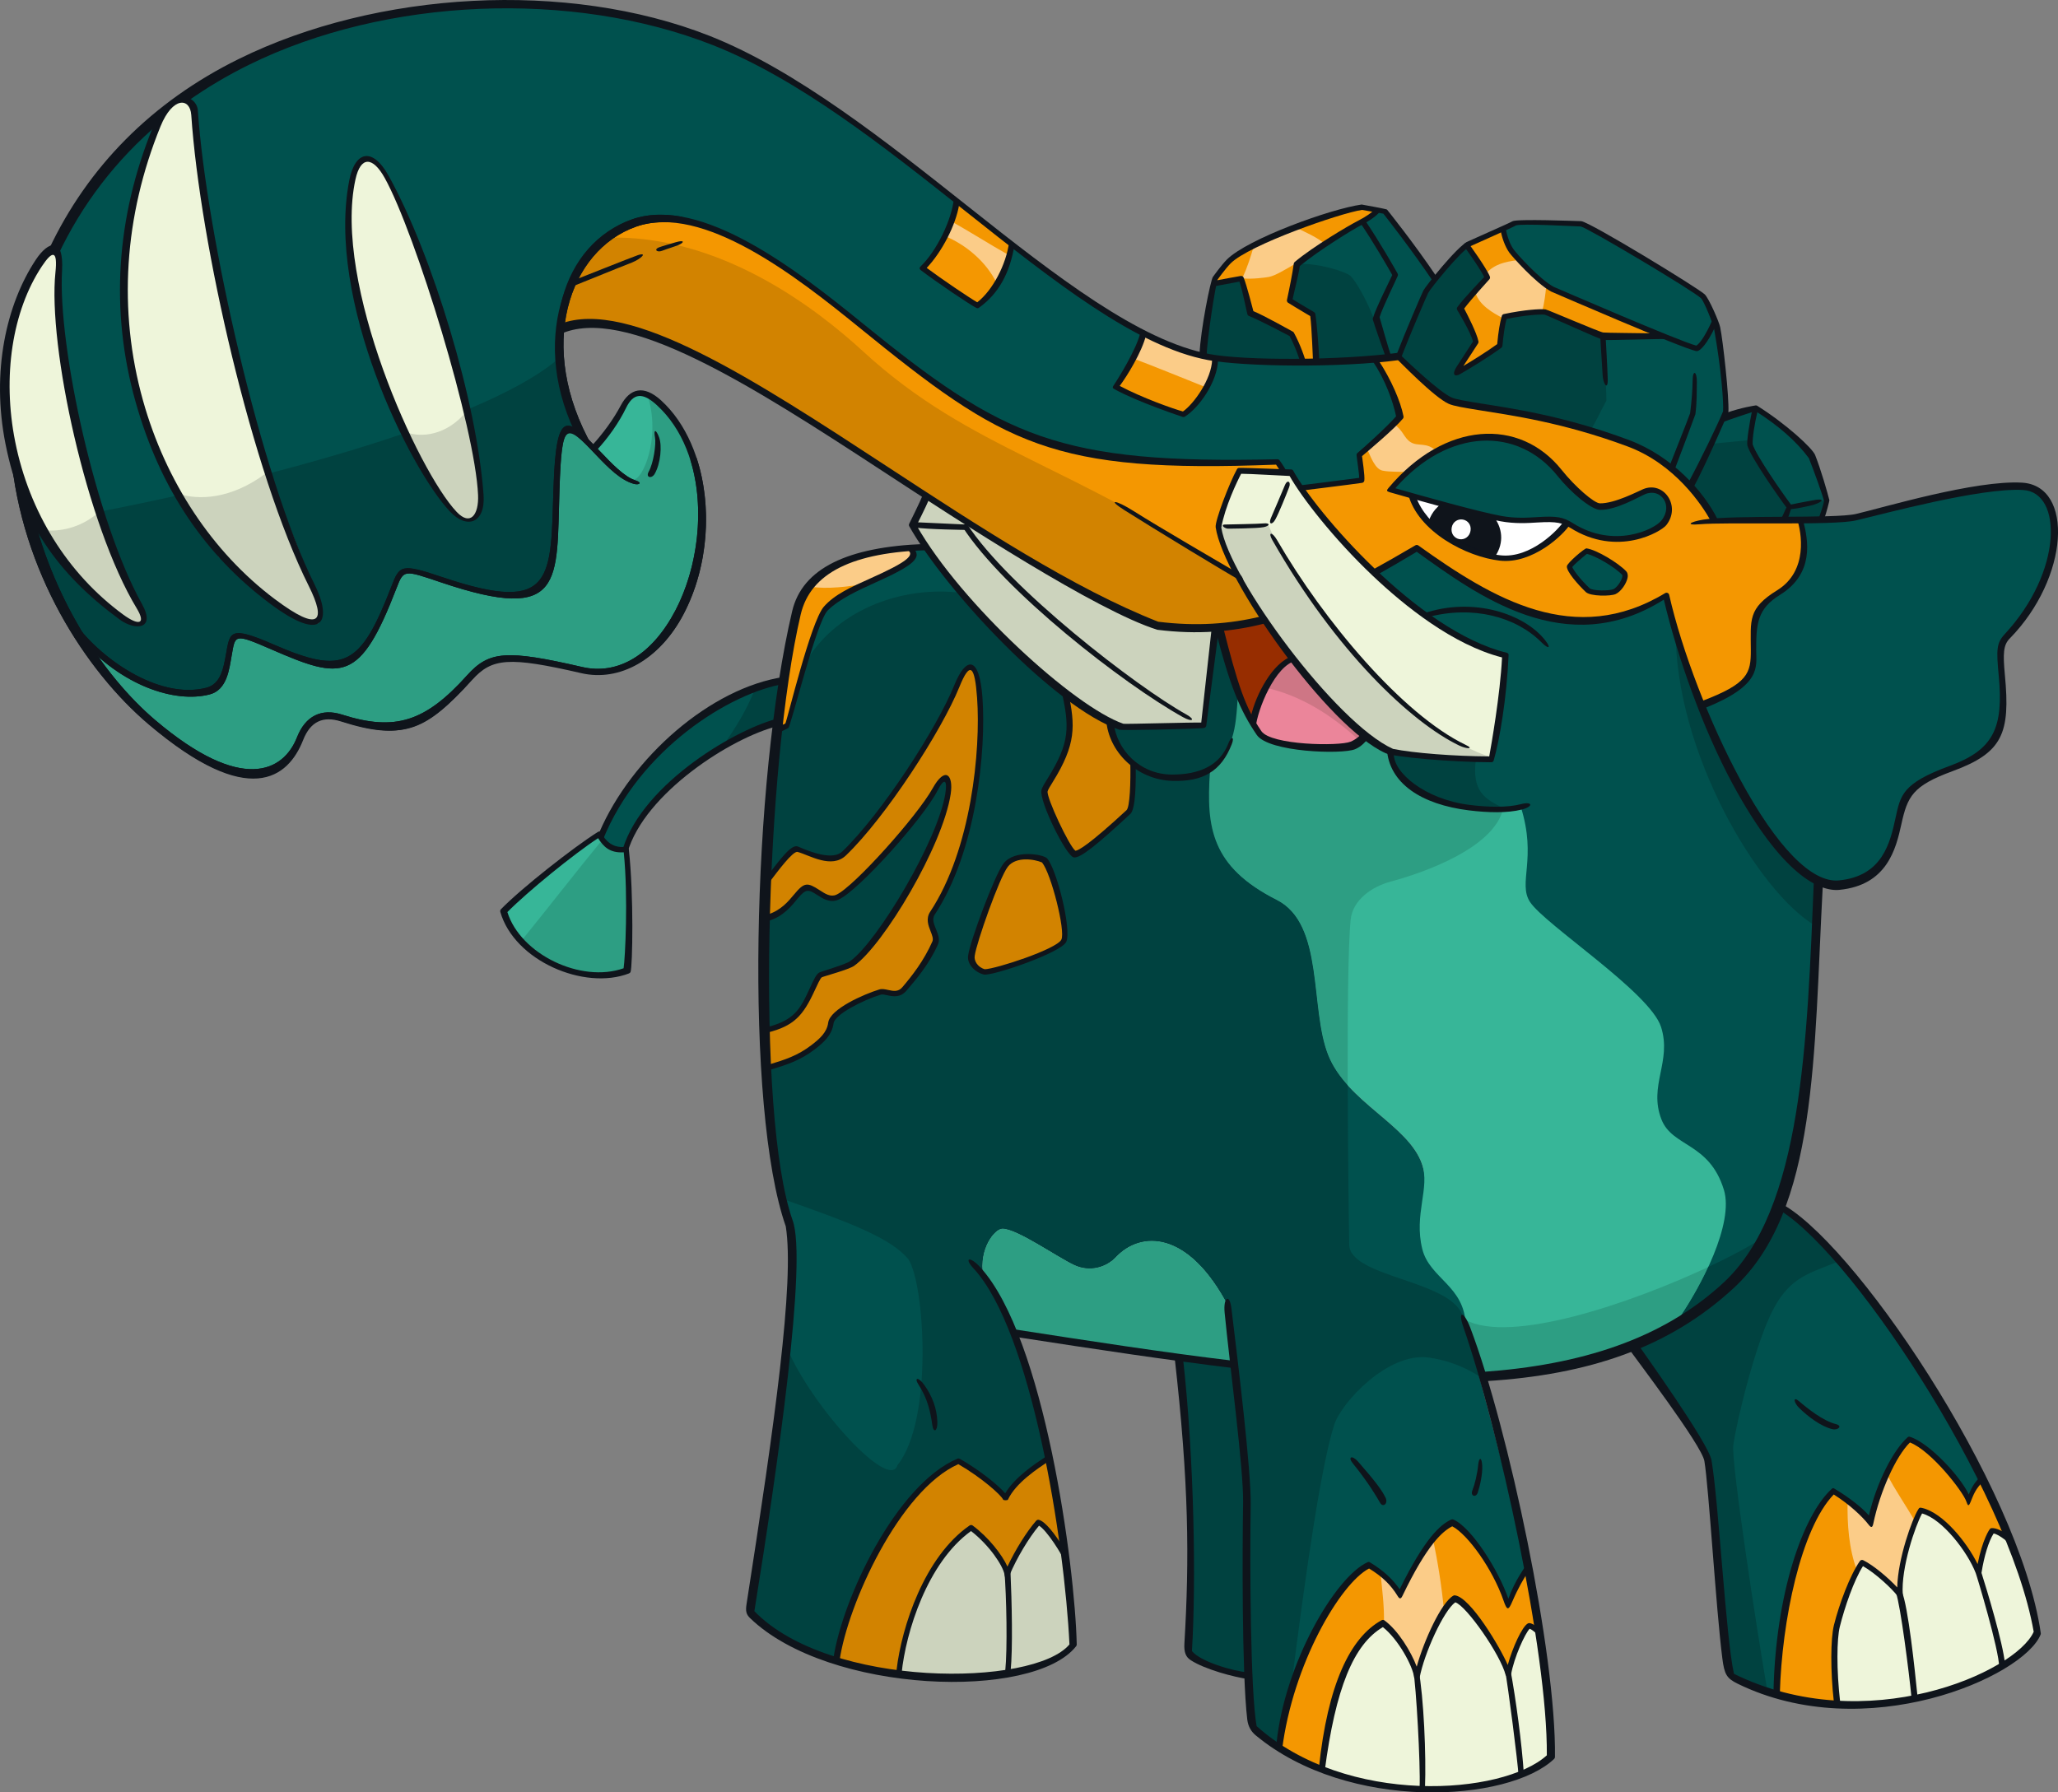 <?xml version="1.0" encoding="UTF-8" standalone="no"?>
<!-- Created with Inkscape (http://www.inkscape.org/) -->

<svg
   version="1.1"
   viewBox="0 0 176.33 153.58"
   id="svg934"
   sodipodi:docname="879.svg"
   inkscape:version="1.2.2 (b0a8486, 2022-12-01)"
   xmlns:inkscape="http://www.inkscape.org/namespaces/inkscape"
   xmlns:sodipodi="http://sodipodi.sourceforge.net/DTD/sodipodi-0.dtd"
   xmlns="http://www.w3.org/2000/svg"
   xmlns:svg="http://www.w3.org/2000/svg">
  <rect x="0" y="0" width="176.33" height="153.58" fill="#808080" stroke="none"/>
  <defs
     id="defs938" />
  <sodipodi:namedview
     id="namedview936"
     pagecolor="#505050"
     bordercolor="#eeeeee"
     borderopacity="1"
     inkscape:showpageshadow="0"
     inkscape:pageopacity="0"
     inkscape:pagecheckerboard="0"
     inkscape:deskcolor="#505050"
     showgrid="false"
     inkscape:zoom="3.0733168"
     inkscape:cx="76.952691"
     inkscape:cy="80.857267"
     inkscape:window-width="1390"
     inkscape:window-height="655"
     inkscape:window-x="0"
     inkscape:window-y="25"
     inkscape:window-maximized="0"
     inkscape:current-layer="svg934" />
  <path
     d="m 146.904,27.563 c -0.328,0.73 -1.003,2.095 -1.54,2.295 -0.478,-0.108 -1.557,-0.512 -2.903,-1.054 -1.398,-0.046 -4.545,-0.007 -5.133,-0.084 -0.667,-0.087 -4.545,-1.928 -4.946,-1.98 -0.401,-0.052 -1.778,0.033 -3.49,0.397 -0.292,0.978 -0.397,2.531 -0.399,2.476 -1.181,0.869 -2.876,1.859 -3.595,2.255 0.409,-0.747 1.313,-2.152 1.545,-2.567 -0.16,-0.821 -1.27,-2.879 -1.27,-2.879 0.748,-1.019 1.685,-2.004 2.258,-2.641 -0.262,-0.65 -1.456,-2.321 -1.772,-2.758 -0.667,0.478 -3.445,3.86 -3.504,3.982 -0.173,0.356 -1.478,3.377 -2.328,5.568 0.002,0.002 0.004,0.004 0.006,0.006 0.684,0.662 3.336,3.191 4.449,3.689 1.283,0.575 7.053,0.714 15.254,3.771 2.204,0.821 3.935,2.237 5.204,3.642 0.956,-1.761 3.054,-6.224 3.116,-6.382 0.189,-2.611 -0.857,-7.469 -0.952,-7.735"
     fill="#00514e"
     id="path576" />
  <path
     d="m 116.704,17.753 c -1.813,0.253 -9.771,3.004 -11.416,4.649 -0.512,0.511 -1.236,1.682 -1.282,1.901 0.889,-0.165 1.774,-0.345 2.335,-0.429 0.373,0.894 0.644,2.219 0.859,2.959 1.354,0.533 2.957,1.542 3.459,1.786 0.433,0.782 0.831,1.821 1.003,2.446 0.386,-0.003 0.774,-0.009 1.163,-0.017 -0.051,-1.145 -0.204,-3.255 -0.346,-4.105 -0.992,-0.574 -1.979,-1.192 -1.979,-1.192 0.225,-1.038 0.489,-2.383 0.586,-3.126 1.649,-1.386 4.714,-3.159 5.348,-3.483 0.8,-0.409 1.378,-0.829 1.626,-1.15 z"
     fill="#f49701"
     id="path578" />
  <path
     d="m 118.654,18.097 -0.601,-0.106 c -0.248,0.321 -5.325,3.247 -6.974,4.633 -0.097,0.743 -0.361,2.088 -0.586,3.126 0,0 0.987,0.618 1.98,1.192 0.142,0.849 0.295,2.959 0.345,4.105 1.699,-0.035 6.37,-0.385 7.007,-0.468 7e-4,-0.003 0.002,-0.005 0.003,-0.007 0.85,-2.191 2.155,-5.212 2.328,-5.568 0.059,-0.122 0.367,-0.538 0.786,-1.063 -1.983,-2.942 -4.288,-5.845 -4.288,-5.845"
     fill="#00514e"
     id="path580" />
  <path
     d="m 125.174,26.421 c 0,0 1.11,2.058 1.27,2.879 -0.232,0.415 -1.038,1.743 -1.446,2.491 0.719,-0.395 2.315,-1.31 3.496,-2.179 0.002,0.056 0.107,-1.498 0.399,-2.476 1.712,-0.364 3.09,-0.449 3.49,-0.397 0.4,0.052 4.278,1.893 4.946,1.98 0.589,0.077 3.735,0.038 5.133,0.084 -3.06,-1.234 -7.507,-3.187 -9.466,-4.03 -1.252,-0.685 -3.222,-2.889 -3.489,-3.258 -0.394,-0.544 -0.641,-1.367 -0.716,-1.891 -0.96,0.432 -3.06,1.348 -3.13,1.398 0.316,0.437 1.51,2.107 1.771,2.758 -0.573,0.637 -1.51,1.622 -2.257,2.641"
     fill="#f49701"
     id="path582" />
  <path
     d="m 145.904,25.391 c -0.651,-0.635 -9.914,-6.202 -10.443,-6.212 -1.219,-0.023 -5.28,-0.385 -5.733,-0.037 -0.143,0.11 -0.496,0.283 -0.938,0.482 0.076,0.524 0.322,1.347 0.717,1.891 0.267,0.369 2.237,2.573 3.489,3.258 1.96,0.843 11.891,4.977 12.37,5.084 0.537,-0.199 1.212,-1.565 1.54,-2.295 -0.273,-0.765 -0.768,-1.944 -1.002,-2.172"
     fill="#00514e"
     id="path584" />
  <path
     d="m 110.654,28.618 c -0.502,-0.243 -2.105,-1.253 -3.459,-1.786 -0.215,-0.74 -0.487,-2.066 -0.859,-2.959 -0.561,0.084 -1.446,0.264 -2.335,0.43 -0.271,1.29 -0.787,4.738 -0.855,6.241 1.853,0.4 5.503,0.545 8.511,0.521 -0.172,-0.625 -0.57,-1.664 -1.003,-2.446"
     fill="#ffffff"
     id="path586" />
  <path
     d="m 38.989,43.996 c -3.51,-3.703 -10.682,-19.761 -8.719,-28.668 0.518,-2.349 1.773,-2.135 2.868,-0.159 2.606,4.702 7.762,21.278 8.015,27.242 0.087,2.057 -0.913,2.905 -2.164,1.586 m 80.88,-8.259 c -0.281,-1.445 -1.012,-3.388 -2.087,-4.94 -3.959,0.338 -9.601,0.506 -13.697,-0.084 0.015,1.821 -1.702,4.185 -2.691,4.792 -0.776,-0.191 -3.796,-1.252 -5.787,-2.357 0.311,-0.462 1.966,-3.072 2.317,-4.581 -3.543,-1.824 -7.32,-4.583 -11.256,-7.648 -0.312,2.034 -1.566,4.288 -2.917,5.255 -0.502,-0.243 -3.364,-2.174 -4.699,-3.193 1.406,-1.362 2.655,-3.976 2.888,-5.792 -6.688,-5.299 -13.729,-10.756 -20.782,-13.535 -12.869,-5.072 -32.194,-4.515 -45.417,4.974 0.459,0.102 0.794,0.568 0.839,1.217 0.733,10.825 5.071,30.328 10.044,40.278 1.778,3.557 0.566,4.192 -3.203,1.361 -15.823,-11.886 -13.974,-32.99 -9.521,-41.443 -3.748,3.073 -6.904,6.951 -9.139,11.716 0.194,0.194 0.272,0.713 0.179,1.603 -0.681,6.478 2.804,21.83 6.935,28.662 0.887,1.467 0.126,1.94 -1.438,0.791 -4.392,-3.226 -7.254,-7.739 -8.697,-12.464 0.675,5.184 2.538,9.807 4.824,13.592 2.455,3.138 7.306,6.218 11.186,5.209 2.164,-0.563 1.559,-4.015 2.372,-4.539 1.263,-0.814 6.346,3.232 9.464,2.125 2.719,-0.965 4.384,-7.621 4.796,-7.781 1.575,-0.61 7.631,3.22 11.475,1.72 2.187,-0.853 1.628,-9.07 2.064,-12.408 0.251,-1.925 1.087,-1.601 2.164,-0.608 -3.991,-7.578 -2.431,-16.307 4.359,-18.691 6.601,-2.319 16.002,6.338 21.312,10.522 10.342,8.147 15.174,10.521 33.691,10.091 0.203,0.264 0.5,0.732 0.638,0.997 0.232,0.017 0.443,0.028 0.617,0.028 0.218,0.397 0.53,0.983 0.879,1.496 1.047,-0.205 4.28,-0.834 5.089,-0.955 0.08,-0.612 -0.161,-1.477 -0.207,-2.162 0.599,-0.5 2.667,-2.365 3.405,-3.248"
     fill="#00514e"
     id="path588" />
  <path
     d="m 56.416,34.528 c -1.294,-1.18 -2.258,-1.161 -2.978,0.323 -0.681,1.404 -1.655,2.688 -2.533,3.623 -0.285,-0.296 -0.56,-0.574 -0.82,-0.815 -1.078,-0.992 -1.913,-1.317 -2.164,0.609 -0.436,3.338 0.123,11.555 -2.064,12.408 -3.843,1.5 -9.899,-2.33 -11.474,-1.72 -0.413,0.16 -2.078,6.816 -4.797,7.781 -3.118,1.107 -8.201,-2.939 -9.464,-2.125 -0.814,0.524 -0.208,3.977 -2.372,4.539 -3.88,1.009 -8.732,-2.07 -11.186,-5.209 2.045,3.387 4.429,6.103 6.603,7.947 5.888,4.994 10.758,5.792 12.5,1.365 0.588,-1.495 1.705,-2.4 3.571,-1.802 4.568,1.461 7.279,0.658 10.944,-3.42 1.748,-1.944 2.955,-2.194 9.649,-0.653 8.859,2.039 14.218,-15.893 6.586,-22.849"
     fill="#37b698"
     id="path590" />
  <path
     d="m 104.084,30.713 c -1.334,-0.192 -4.053,-1.061 -6.161,-2.146 -0.351,1.509 -2.006,4.119 -2.317,4.581 1.991,1.105 5.011,2.166 5.786,2.357 0.989,-0.607 2.707,-2.97 2.691,-4.792"
     fill="#f49701"
     id="path592" />
  <path
     d="m 79.053,22.981 c 1.335,1.02 4.197,2.95 4.699,3.193 1.351,-0.967 2.605,-3.22 2.917,-5.255 -1.553,-1.209 -3.13,-2.466 -4.728,-3.731 -0.233,1.816 -1.482,4.431 -2.888,5.792"
     fill="#f49701"
     id="path594" />
  <path
     d="m 171.704,54.735 c 5.492,-5.643 5.191,-12.774 1.65,-12.981 -3.773,-0.221 -12.149,2.091 -14.389,2.613 -0.572,0.133 -4.098,0.238 -4.712,0.239 0.484,1.72 0.121,4.199 -0.373,4.911 -0.877,1.265 -2.382,1.355 -3.121,2.786 -0.953,1.843 -0.152,4.631 -0.809,5.509 -0.876,1.171 -2.536,2.237 -4.135,2.494 3.306,8.132 7.869,15.743 11.769,15.361 5.476,-0.536 4.588,-6.152 5.728,-7.514 2.343,-2.801 5.972,-1.93 7.607,-5.024 1.607,-3.04 -0.231,-6.747 0.785,-8.394"
     fill="#00514e"
     id="path596" />
  <path
     d="m 107.394,62.008 c 0.154,0.258 0.316,0.512 0.49,0.767 0.933,1.367 6.918,1.402 7.922,0.99 0.504,-0.207 0.909,-0.579 1.188,-0.898 -1.919,-1.543 -4.098,-3.904 -6.099,-6.451 -1.856,0.507 -3.225,3.781 -3.502,5.592"
     fill="#eb859a"
     id="path598" />
  <path
     d="m 108.384,52.976 c -1.248,0.315 -2.522,0.537 -3.846,0.649 0.902,3.577 1.803,6.606 2.86,8.383 0.276,-1.811 1.646,-5.085 3.502,-5.592 -0.888,-1.13 -1.738,-2.294 -2.516,-3.44"
     fill="#972d00"
     id="path600" />
  <path
     d="m 97.066,66.08 c -0.891,-0.634 -1.735,-2.161 -1.897,-4.28 -1.108,-0.552 -2.446,-1.433 -3.892,-2.545 0.346,1.579 0.427,2.738 0.366,3.579 -0.165,2.291 -2.001,4.364 -2.111,4.929 -0.135,0.694 2.11,5.302 2.547,5.359 0.657,0.086 3.303,-2.339 4.598,-3.536 0.399,-0.369 0.403,-2.583 0.387,-3.506"
     fill="#ffffff"
     id="path602" />
  <path
     d="m 106.214,59.487 c -0.52,-1.415 -1.015,-3.219 -1.682,-5.862 -0.102,0.009 -0.204,0.015 -0.307,0.023 -0.188,1.442 -0.816,6.252 -1.11,8.505 -1.62,-0.075 -5.893,0.165 -6.914,0.093 -0.315,-0.107 -0.665,-0.26 -1.037,-0.446 0.248,3.256 1.419,4.394 2.593,4.591 2.685,0.452 6.786,0.204 7.27,-1.053 0.637,-1.655 0.958,-3.977 1.186,-5.851"
     fill="#ffffff"
     id="path604" />
  <path
     d="m 106.224,40.406 c 1.053,-0.029 2.747,0.21 3.878,0.292 -0.138,-0.265 -0.454,-0.853 -0.657,-1.117 -18.516,0.43 -23.349,-1.944 -33.691,-10.091 -5.31,-4.184 -14.711,-12.84 -21.312,-10.522 -3.935,1.382 -5.984,4.927 -6.369,9.006 6.358,-2.459 18.642,6.257 31.395,14.532 6.705,4.35 13.539,8.578 19.708,10.993 4.263,0.534 6.405,0.184 9.204,-0.522 -2.118,-3.118 -3.692,-6.087 -3.939,-7.776 0.323,-1.846 1.428,-4.161 1.782,-4.794"
     fill="#f49701"
     id="path606" />
  <path
     d="m 138.334,50.691 c -0.357,0.167 -1.936,0.222 -2.297,-0.122 -0.913,-0.869 -1.581,-1.777 -1.559,-2.027 0.019,-0.21 1.419,-1.327 1.419,-1.327 0.787,0.103 2.603,1.185 3.267,1.894 0.278,0.297 -0.308,1.339 -0.829,1.582 m 15.917,-6.085 c -2.504,0.006 -5.394,-0.047 -7.404,0.018 -1.221,-2.278 -3.443,-5.147 -7.306,-6.586 -8.202,-3.056 -13.972,-3.196 -15.254,-3.771 -1.113,-0.498 -3.765,-3.027 -4.449,-3.689 -0.003,3.53e-4 -0.006,0.001 -0.009,0.001 -0.638,0.084 -1.325,0.156 -2.047,0.217 1.074,1.552 1.806,3.495 2.087,4.94 -0.738,0.882 -2.805,2.747 -3.404,3.248 0.047,0.685 0.287,1.55 0.207,2.162 -0.809,0.121 -4.059,0.522 -5.106,0.727 1.303,1.909 3.474,4.736 6.056,7.204 1.217,-0.668 2.465,-1.39 3.768,-2.155 5.91,4.231 13.234,9.023 21.403,4.095 0.604,2.668 1.674,5.974 3.021,9.289 1.599,-0.258 3.259,-1.324 4.135,-2.494 0.656,-0.877 -0.144,-3.666 0.809,-5.509 0.74,-1.431 2.244,-1.521 3.121,-2.785 0.494,-0.713 0.856,-3.192 0.373,-4.912"
     fill="#f49701"
     id="path608" />
  <path
     d="m 155.184,39.146 c -0.829,-1.129 -2.24,-2.606 -4.748,-4.178 0,0 -1.447,0.453 -2.848,0.962 -0.615,1.382 -1.891,3.99 -2.847,5.751 0.974,1.079 1.676,2.15 2.102,2.943 2.011,-0.065 8.61,-0.024 9.158,-0.035 0.249,-0.654 0.474,-1.356 0.514,-1.666 -0.144,-0.597 -0.829,-2.51 -1.331,-3.777"
     fill="#00514e"
     id="path610" />
  <path
     d="m 127.924,44.265 c -1.943,-0.34 -5.983,-1.513 -6.872,-1.763 1.127,3.491 4.42,4.544 6.76,5.196 2.117,0.591 4.62,-0.181 6.386,-2.938 -1.287,-0.634 -3.425,0.003 -6.273,-0.496"
     fill="#ffffff"
     id="path612" />
  <path
     d="m 122.784,44.983 1.681,1.258 3.134,1.36 0.621,-0.625 0.131,-1.418 -0.425,-1.293 -3.828,-0.872 -0.511,-0.253 -0.777,1.105 -0.027,0.738"
     fill="#0f141b"
     stroke="#0e131c"
     stroke-width="0.265px"
     id="path614" />
  <path
     d="m 131.744,139.772 c -0.221,-0.208 -0.483,-0.405 -0.726,-0.462 -0.44,0.208 -1.512,2.563 -1.786,4.159 0.497,3.58 0.987,6.928 1.095,8.489 1.021,-0.411 1.853,-0.903 2.433,-1.456 0.034,-2.719 -0.362,-6.521 -1.016,-10.73"
     fill="#eef5da"
     id="path616" />
  <path
     d="m 129.234,143.472 c -0.002,0.008 -0.004,0.018 -0.005,0.026 -0.428,-1.717 -3.517,-6.449 -4.6,-6.561 -1.054,0.601 -2.815,4.589 -3.228,6.793 0.248,2.218 0.538,7.73 0.458,9.513 3.273,0.092 6.299,-0.409 8.471,-1.283 -0.108,-1.561 -0.598,-4.909 -1.095,-8.489"
     fill="#eef5da"
     id="path618" />
  <path
     d="m 130.824,134.442 c -0.35,0.505 -1.038,1.649 -1.617,3.013 -0.767,-2.436 -3.143,-6.204 -4.781,-6.921 -0.947,0.44 -2.317,1.625 -4.475,6.118 -0.611,-0.999 -1.373,-1.751 -2.638,-2.509 -2.621,1.195 -6.705,8.407 -7.665,15.556 1.149,0.748 2.375,1.367 3.643,1.864 0.961,-7.201 2.582,-11.092 5.192,-12.523 1.435,1.047 2.917,4.696 2.918,4.689 0.413,-2.205 2.174,-6.192 3.228,-6.794 1.083,0.112 4.237,5.121 4.606,6.535 0.087,-0.93 1.347,-3.951 1.787,-4.159 0.243,0.057 0.504,0.254 0.726,0.462 -0.268,-1.725 -0.579,-3.518 -0.923,-5.333"
     fill="#f49701"
     id="path620" />
  <path
     d="m 121.404,143.722 c -0.001,0.007 -0.003,0.014 -0.004,0.021 -0.125,-1.084 -1.479,-3.663 -2.914,-4.71 -2.611,1.431 -4.232,5.321 -5.192,12.523 2.784,1.089 5.766,1.601 8.568,1.68 0.08,-1.783 -0.21,-7.295 -0.458,-9.513"
     fill="#eef5da"
     id="path622" />
  <path
     d="m 105.864,116.902 c -1.555,-0.192 -3.137,-0.4 -4.746,-0.624 0.98,8.706 1.15,19.339 0.775,25.266 0.679,1.009 3.83,1.936 5.186,1.997 -0.202,-4.68 -0.202,-11.325 -0.149,-14.612 0.035,-2.116 -0.538,-7.5 -1.066,-12.027"
     id="path624"
     style="fill:#ffffff" />
  <path
     d="m 91.112,133.072 c -0.597,-1.05 -1.599,-2.479 -2.155,-2.619 -0.912,1.045 -1.955,2.781 -2.604,4.269 0.122,2.856 0.2,6.773 -0.004,8.562 2.61,-0.408 4.642,-1.191 5.519,-2.309 -0.092,-2.014 -0.343,-4.793 -0.755,-7.902"
     id="path626"
     style="fill:#ffffff" />
  <path
     d="m 89.769,124.992 c -0.998,0.658 -2.915,1.911 -3.614,3.407 -0.205,-0.472 -2.002,-2.041 -4.031,-3.195 -5.235,2.216 -9.675,12.133 -10.403,16.978 1.694,0.512 3.497,0.881 5.308,1.116 0.383,-3.687 2.343,-9.747 6.175,-12.393 1.662,1.24 3.127,3.866 3.148,3.818 0.649,-1.487 1.692,-3.224 2.604,-4.269 0.556,0.14 1.559,1.569 2.156,2.619 -0.338,-2.552 -0.785,-5.326 -1.343,-8.082"
     id="path628"
     style="fill:#ffffff" />
  <path
     d="m 169.544,134.792 c -10e-4,0.008 -0.003,0.016 -0.004,0.024 -0.712,-1.955 -3.068,-5.024 -4.96,-5.392 -0.806,1.194 -2.13,6.793 -1.863,7.127 0.417,1.483 1.09,6.834 1.29,8.883 3.004,-0.595 5.624,-1.634 7.511,-2.769 -0.132,-1.604 -1.44,-6.208 -1.973,-7.873"
     fill="#eef5da"
     id="path632" />
  <path
     d="m 169.804,126.742 c -0.521,0.524 -0.762,0.963 -1.097,1.949 -0.224,-1.008 -3.235,-4.752 -5.114,-5.353 -1.21,1.088 -2.678,4.158 -3.307,7.16 -0.609,-0.791 -1.828,-1.899 -3.202,-2.731 -2.03,1.972 -4.579,8.376 -4.811,17.321 1.729,0.484 3.469,0.747 5.171,0.835 -0.314,-2.697 -0.309,-5.47 -0.033,-6.577 0.436,-1.752 1.296,-4.25 2.134,-5.445 1.058,0.533 2.548,1.947 3.168,2.654 -0.255,-1.697 1.28,-6.263 1.864,-7.127 1.892,0.368 4.427,3.713 4.964,5.368 0.002,-0.901 0.613,-2.866 1.154,-3.621 0.377,-0.048 1.012,0.387 1.444,0.755 -0.683,-1.716 -1.473,-3.456 -2.336,-5.188"
     fill="#f49701"
     id="path634" />
  <path
     d="m 157.084,127.762 c 1.374,0.832 2.594,1.94 3.202,2.731 0.629,-3.002 2.097,-6.072 3.307,-7.16 1.879,0.601 4.889,4.345 5.114,5.353 0.335,-0.986 0.576,-1.426 1.097,-1.949 -5.497,-11.021 -14.016,-21.681 -17.677,-23.5 -2.267,6.077 -5.48,9.039 -12.134,11.853 2.379,3.473 6.111,8.182 6.428,10.083 0.969,5.794 1.358,16.031 1.951,18.409 1.282,0.641 2.589,1.134 3.901,1.501 0.232,-8.944 2.781,-15.348 4.811,-17.321"
     fill="#00514e"
     id="path636" />
  <path
     d="m 172.144,131.932 c -0.432,-0.368 -1.067,-0.803 -1.444,-0.755 -0.541,0.755 -0.945,2.261 -1.154,3.621 0.533,1.664 1.841,6.269 1.973,7.873 1.561,-0.94 2.62,-1.946 2.974,-2.819 -0.43,-2.489 -1.255,-5.174 -2.349,-7.92"
     fill="#eef5da"
     id="path638" />
  <path
     d="m 162.714,136.552 c -0.601,-0.754 -2.11,-2.121 -3.168,-2.654 -0.838,1.196 -1.698,3.693 -2.134,5.445 -0.276,1.108 -0.282,3.881 0.033,6.577 2.29,0.119 4.513,-0.08 6.56,-0.485 -0.199,-2.049 -0.872,-7.401 -1.29,-8.883"
     fill="#eef5da"
     id="path640" />
  <path
     d="m 99.174,53.498 c -6.17,-2.415 -13.003,-6.643 -19.708,-10.993 -0.315,0.818 -0.867,1.828 -1.205,2.525 3.837,6.801 13.535,15.72 17.941,17.216 1.021,0.072 5.294,-0.168 6.914,-0.093 0.294,-2.253 0.922,-7.063 1.11,-8.505 -1.596,0.115 -3.265,0.074 -5.051,-0.15"
     fill="#ffffff"
     id="path642" />
  <path
     d="m 67.331,58.342 c -4.948,0.724 -12.655,5.872 -15.835,13.438 0.39,0.578 1.056,1.134 2.094,1.003 1.686,-5.414 9.623,-10.243 13.298,-11.034 0.138,-1.184 0.285,-2.323 0.442,-3.406"
     fill="#00514e"
     id="path644" />
  <path
     d="m 86.352,134.722 c -0.163,-0.601 -1.487,-2.578 -3.149,-3.818 -3.832,2.647 -5.792,8.707 -6.175,12.393 3.301,0.428 6.62,0.408 9.32,-0.013 0.204,-1.789 0.127,-5.705 0.004,-8.562"
     fill="#ffffff"
     id="path646" />
  <path
     d="m 77.954,46.982 c -5.128,0.375 -8.708,1.937 -9.573,5.611 -0.861,3.657 -1.183,6.355 -1.573,9.867 0.216,-0.096 0.453,-0.183 0.618,-0.279 0.417,-0.242 2.079,-8.605 3.326,-10.034 1.395,-1.597 4.141,-2.276 6.527,-3.655 1.12,-0.648 1.092,-1.183 0.675,-1.508"
     fill="#f49701"
     id="path648" />
  <path
     d="m 71.189,87.655 c 0.125,-0.962 2.789,-2.216 4.216,-2.652 0.51,-0.156 1.398,0.538 2.081,-0.262 0.987,-1.157 1.921,-2.416 2.609,-3.974 0.316,-0.715 -0.79,-1.633 -0.205,-2.518 3.713,-5.609 4.341,-14.513 4.056,-18.464 -0.259,-3.59 -1.105,-3.125 -1.959,-1.012 -1.469,3.634 -6.198,11.024 -9.658,14.353 -1.236,1.19 -3.394,-0.306 -3.972,-0.356 -0.519,-0.044 -1.603,1.352 -2.508,2.539 -0.047,1.1 -0.086,2.204 -0.115,3.305 1.993,-0.557 2.591,-2.359 3.275,-2.541 0.784,-0.209 1.656,1.284 2.742,0.803 1.558,-0.69 7.204,-6.799 8.366,-9.228 0.971,-2.029 1.296,-0.857 1.108,0.367 -0.601,3.925 -5.783,12.773 -8.258,14.536 -0.686,0.489 -2.187,0.738 -2.664,0.987 -0.408,0.213 -1.07,2.461 -1.9,3.311 -0.683,0.699 -1.575,1.126 -2.692,1.404 0.028,1.1 0.066,2.177 0.117,3.225 1.351,-0.415 2.552,-0.755 3.845,-1.749 0.643,-0.495 1.39,-1.108 1.516,-2.071"
     fill="#ffffff"
     id="path650" />
  <path
     d="m 68.403,86.847 c 0.83,-0.85 1.492,-3.097 1.9,-3.311 0.477,-0.249 1.978,-0.498 2.664,-0.987 2.475,-1.762 7.657,-10.61 8.258,-14.536 0.168,-1.093 -0.193,-2.28 -1.109,-0.367 -1.162,2.428 -6.808,8.538 -8.366,9.228 -1.086,0.481 -1.958,-1.012 -2.742,-0.803 -0.684,0.182 -1.282,1.984 -3.275,2.541 -0.089,3.284 -0.1,6.549 -0.023,9.637 1.117,-0.278 2.009,-0.705 2.692,-1.404"
     fill="#ffffff"
     id="path652" />
  <path
     d="m 140.874,42.127 c -0.768,0.321 -2.579,1.354 -3.777,1.331 -0.642,-0.012 -2.35,-1.419 -3.459,-2.809 -3.145,-3.945 -9.335,-4.822 -14.494,1.311 12.338,4.034 12.499,1.894 15.052,2.802 0.05,0.018 1.626,1.098 2.87,1.317 1.957,0.344 4.601,-0.239 5.467,-1.332 1.118,-1.411 -0.092,-3.274 -1.66,-2.619"
     fill="#00514e"
     id="path654" />
  <path
     d="m 135.894,47.215 c 0,0 -1.4,1.117 -1.419,1.327 -0.023,0.25 0.646,1.158 1.559,2.027 0.362,0.344 1.94,0.289 2.297,0.122 0.521,-0.243 1.107,-1.285 0.829,-1.582 -0.664,-0.709 -2.48,-1.791 -3.267,-1.894"
     fill="#00514e"
     id="path656" />
  <path
     d="m 89.423,73.71 c -0.966,-0.437 -2.508,-0.55 -3.258,0.42 -0.749,0.97 -2.728,6.583 -2.876,7.721 -0.118,0.563 0.327,1.244 1.059,1.428 0.799,0.015 6.312,-1.667 6.799,-2.671 0.45,-0.929 -0.947,-6.04 -1.724,-6.897"
     fill="#ffffff"
     id="path658" />
  <path
     d="m 53.648,72.777 c -1.174,0.176 -1.795,-0.291 -2.324,-1.282 -1.987,1.253 -6.312,4.736 -8.111,6.592 1.251,4.389 7.325,6.25 10.417,5.052 0.144,-0.426 0.466,-6.3 0.018,-10.362"
     fill="#37b698"
     id="path660" />
  <path
     d="M 26.624,50.122 C 21.65,40.172 17.312,20.67 16.579,9.844 16.535,9.194 16.2,8.728 15.741,8.627 c -0.532,-0.118 -1.232,0.258 -1.84,1.413 -3.977,7.549 -7.099,28.96 9.521,41.443 3.768,2.831 4.981,2.196 3.203,-1.361"
     id="path662"
     style="fill:#eef5da" />
  <path
     d="m 33.138,15.169 c -1.095,-1.976 -2.35,-2.189 -2.868,0.159 -1.963,8.907 5.209,24.965 8.719,28.668 1.251,1.32 2.251,0.472 2.164,-1.586 -0.253,-5.964 -5.41,-22.54 -8.015,-27.242"
     id="path664"
     style="fill:#eef5da" />
  <path
     d="m 128.894,56.185 c -6.84,-1.659 -16.244,-11.871 -18.312,-15.626 -0.174,0 -3.302,-0.182 -4.354,-0.153 -0.354,0.633 -1.459,2.948 -1.782,4.794 0.895,6.114 10.396,17.09 14.767,19.112 0.027,0.012 5.492,0.691 8.545,0.694 0,0 0.976,-5.177 1.137,-8.82"
     id="path666"
     style="fill:#eef5da" />
  <path
     d="m 155.644,75.227 c -6.416,-3.309 -11.502,-18.229 -12.856,-24.209 -8.169,4.928 -15.493,0.135 -21.403,-4.095 -1.302,0.765 -2.551,1.487 -3.768,2.155 3.35,3.2 7.416,6.173 11.271,7.108 -0.161,3.643 -1.137,8.82 -1.137,8.82 -3.053,-0.003 -6.687,-0.288 -8.463,-0.653 -0.026,-0.012 -0.055,-0.028 -0.082,-0.041 -0.14,1.403 0.494,3.202 1.354,3.587 2.134,0.956 6.802,2.004 9.461,1.354 1.401,4.43 -0.262,6.527 0.784,8.143 1.258,1.944 10.287,7.748 11.234,10.719 0.947,2.97 -1.13,5.189 0.002,8.095 0.932,2.389 4.104,1.959 5.351,6.036 0.877,2.866 -1.914,8.269 -3.985,11.221 10.916,-5.93 11.701,-17.393 12.238,-38.239"
     fill="#00514e"
     id="path670" />
  <path
     d="m 95.618,107.702 c -0.823,0.873 -2.217,1.312 -3.56,0.692 -1.461,-0.675 -4.929,-3.134 -6.176,-3.119 -0.646,0.008 -2.038,1.689 -1.652,4.032 0.923,1.238 1.76,2.893 2.514,4.811 4.997,0.773 9.796,1.524 14.378,2.16 -0.031,-0.271 -0.062,-0.54 -0.094,-0.806 0.032,0.267 0.063,0.536 0.094,0.806 1.609,0.224 3.191,0.433 4.746,0.624 -0.221,-1.893 -0.433,-3.634 -0.59,-4.923 -3.448,-6.631 -7.552,-6.511 -9.66,-4.277"
     fill="#ffffff"
     id="path672" />
  <path
     d="m 91.148,80.607 c -0.487,1.004 -6,2.686 -6.799,2.671 -0.732,-0.185 -1.177,-0.865 -1.059,-1.428 0.148,-1.137 2.127,-6.75 2.876,-7.72 0.749,-0.97 2.292,-0.858 3.258,-0.42 0.778,0.858 2.175,5.968 1.724,6.897 m 34.428,33.15 c 1.108,-4.372 -2.854,-4.237 -3.278,-6.665 -0.531,-3.035 0.248,-5.305 -0.464,-7.356 -1.163,-3.355 -6.427,-5.287 -8.036,-9.322 -1.608,-4.035 -0.318,-11.23 -4.403,-13.297 -5.644,-2.855 -6.063,-6.16 -5.745,-10.881 -1.55,0.446 -4.051,0.465 -5.889,0.155 -0.228,-0.038 -0.464,-0.145 -0.697,-0.311 0.016,0.923 0.012,3.137 -0.387,3.506 -1.295,1.198 -3.942,3.622 -4.598,3.537 -0.437,-0.057 -2.683,-4.665 -2.548,-5.359 0.11,-0.564 1.946,-2.637 2.111,-4.929 0.061,-0.842 -0.02,-2 -0.366,-3.579 -4.016,-3.085 -8.853,-7.927 -11.842,-12.349 -0.506,0.015 -1,0.04 -1.48,0.075 0.417,0.326 0.445,0.861 -0.675,1.508 -2.385,1.38 -5.131,2.058 -6.527,3.656 -1.247,1.429 -2.909,9.792 -3.326,10.034 -0.166,0.096 -0.403,0.183 -0.618,0.279 -0.44,3.955 -0.768,8.37 -0.959,12.849 0.905,-1.187 1.989,-2.583 2.508,-2.539 0.578,0.049 2.735,1.546 3.972,0.355 3.46,-3.329 8.189,-10.719 9.658,-14.353 0.854,-2.112 1.7,-2.578 1.959,1.012 0.285,3.952 -0.344,12.855 -4.056,18.465 -0.585,0.884 0.521,1.803 0.205,2.518 -0.688,1.559 -1.622,2.817 -2.61,3.974 -0.683,0.8 -1.571,0.107 -2.08,0.262 -1.427,0.437 -4.091,1.69 -4.216,2.653 -0.126,0.962 -0.873,1.576 -1.516,2.07 -1.294,0.995 -2.494,1.335 -3.845,1.749 0.268,5.575 0.865,10.318 1.867,13.157 1.084,6.796 -2.468,28.347 -3.304,33.495 1.72,1.817 4.354,3.155 7.33,4.053 0.728,-4.845 5.168,-14.763 10.403,-16.978 2.029,1.155 3.826,2.723 4.031,3.195 0.699,-1.497 2.615,-2.75 3.614,-3.407 -1.223,-6.041 -2.819,-12.036 -5.539,-15.683 -0.386,-2.344 1.006,-4.024 1.652,-4.032 1.247,-0.015 4.715,2.444 6.176,3.119 1.343,0.62 2.736,0.181 3.56,-0.692 2.108,-2.233 6.211,-2.354 9.66,4.277 0.157,1.29 1.69,14.835 1.656,16.95 -0.054,3.287 -0.199,15.157 0.525,19.091 0.688,0.622 1.423,1.176 2.19,1.676 0.961,-7.149 5.045,-14.362 7.666,-15.556 1.265,0.758 2.027,1.51 2.638,2.509 2.158,-4.493 3.529,-5.678 4.476,-6.117 1.637,0.716 4.234,4.734 4.783,7.086 0.475,-1.471 1.264,-2.673 1.615,-3.178 -1.094,-5.786 -5.249,-20.751 -5.25,-20.682"
     fill="#00514e"
     id="path674" />
  <path
     d="m 147.704,101.952 c -1.247,-4.077 -4.419,-3.647 -5.351,-6.036 -1.133,-2.906 0.913,-4.952 -0.034,-7.922 -0.947,-2.97 -9.975,-8.775 -11.234,-10.719 -1.046,-1.615 0.617,-3.713 -0.784,-8.143 -2.659,0.65 -7.602,-0.282 -9.735,-1.238 -0.86,-0.385 -1.494,-2.184 -1.354,-3.587 -0.672,-0.311 -1.42,-0.809 -2.212,-1.445 -0.279,0.319 -0.684,0.691 -1.188,0.898 -1.004,0.412 -6.989,0.378 -7.922,-0.99 -0.175,-0.255 -1.311,-2.312 -1.669,-3.289 -0.228,1.875 -0.549,4.196 -1.186,5.852 -0.153,0.397 -0.666,0.693 -1.38,0.898 -0.319,4.722 0.1,8.026 5.744,10.881 4.085,2.067 2.795,9.261 4.403,13.297 1.609,4.035 6.872,5.968 8.036,9.322 0.711,2.05 -0.72,4.309 0.026,7.299 0.63,2.524 3.641,3.157 3.713,6.518 0.443,1.264 0.908,2.741 1.381,4.379 4.805,-0.328 9.165,-1.203 13.038,-2.84 1.297,-0.549 2.537,-1.187 3.724,-1.915 2.071,-2.952 4.862,-8.356 3.985,-11.221"
     fill="#37b698"
     id="path676" />
  <path
     d="M 11.875,52.022 C 7.744,45.189 4.259,29.838 4.941,23.36 c 0.093,-0.89 0.016,-1.409 -0.179,-1.603 -0.268,-0.267 -0.757,0.083 -1.339,0.96 -2.989,4.512 -3.627,11.265 -1.683,17.632 1.442,4.725 4.305,9.238 8.697,12.464 1.563,1.149 2.325,0.676 1.438,-0.791"
     fill="#eef5da"
     id="path678" />
  <path
     d="m 137.334,28.72 c -0.667,-0.087 -4.545,-1.928 -4.946,-1.98 -0.4,-0.052 -1.778,0.033 -3.49,0.397 -0.292,0.978 -0.397,2.531 -0.399,2.476 -1.181,0.869 -2.876,1.859 -3.594,2.255 0.409,-0.747 1.312,-2.152 1.545,-2.567 -0.16,-0.821 -1.27,-2.879 -1.27,-2.879 0.747,-1.019 1.685,-2.004 2.257,-2.641 -0.262,-0.65 -1.456,-2.321 -1.771,-2.758 -0.667,0.478 -3.445,3.86 -3.504,3.982 -0.173,0.356 -1.477,3.377 -2.327,5.568 0.001,0.002 0.004,0.004 0.006,0.006 0.684,0.662 3.336,3.191 4.449,3.689 1.102,0.494 5.515,0.666 11.937,2.643 0.471,-0.653 0.87,-1.607 1.41,-2.588 -0.029,-1.879 -0.234,-4.513 -0.302,-5.603"
     fill="#004240"
     id="path680" />
  <path
     d="m 111.094,22.534 c 0.002,-0.014 1.523,-1.008 2.45,-1.601 -0.565,-0.548 -1.869,-1.132 -2.641,-1.488 -1.508,0.551 -2.216,0.99 -3.465,1.608 -0.29,0.981 -0.557,1.833 -0.997,2.794 0.778,0.106 2.073,-0.077 2.277,-0.118 0.542,-0.108 1.287,-0.56 2.376,-1.195"
     fill="#fbcc88"
     id="path682" />
  <path
     d="m 115.704,23.639 c -0.409,-0.374 -2.913,-1.158 -4.621,-1.015 -0.097,0.743 -0.361,2.088 -0.586,3.126 0,0 0.987,0.618 1.98,1.192 0.142,0.849 0.295,2.959 0.345,4.105 1.699,-0.035 5.434,-0.231 6.072,-0.315 0.001,-0.003 -1.056,-3.108 -1.057,-3.111 -0.782,-2.069 -1.724,-3.609 -2.133,-3.983"
     fill="#004240"
     id="path684" />
  <path
     d="m 132.124,26.726 c 0.197,-0.78 0.295,-1.514 0.362,-2.283 -0.758,-0.553 -1.913,-1.485 -2.525,-2.144 -1.024,0.141 -1.905,0.32 -2.683,1.167 0.064,0.119 0.118,0.226 0.153,0.314 -0.326,0.363 -0.534,0.82 -0.995,1.351 0.327,1.003 1.415,1.662 2.411,2.169 0.015,-0.056 0.03,-0.111 0.045,-0.164 1.446,-0.307 2.65,-0.416 3.232,-0.41"
     fill="#fbcc88"
     id="path686" />
  <path
     d="m 110.654,28.618 c -0.502,-0.243 -2.105,-1.253 -3.459,-1.786 -0.215,-0.74 -0.487,-2.066 -0.859,-2.959 -0.561,0.084 -1.446,0.264 -2.335,0.43 -0.271,1.29 -0.787,4.738 -0.855,6.241 1.853,0.4 5.503,0.545 8.511,0.521 -0.172,-0.625 -0.57,-1.664 -1.003,-2.446"
     fill="#004240"
     id="path688" />
  <path
     d="m 104.084,30.713 c -1.334,-0.192 -4.053,-1.061 -6.161,-2.146 -0.14,0.603 -0.489,1.381 -0.876,2.128 2.133,0.802 4.187,1.664 6.288,2.491 0.44,-0.803 0.756,-1.687 0.749,-2.472"
     fill="#fbcc88"
     id="path690" />
  <path
     d="m 85.404,24.278 c 0.447,-0.733 0.817,-1.568 1.053,-2.407 -1.662,-0.931 -3.307,-1.997 -4.97,-2.911 -0.151,0.418 -0.334,0.843 -0.538,1.261 1.825,0.749 3.573,2.228 4.455,4.057"
     fill="#fbcc88"
     id="path692" />
  <path
     d="m 116.994,62.867 c -1.919,-1.543 -4.098,-3.904 -6.099,-6.451 -0.984,0.269 -1.831,1.316 -2.451,2.51 2.987,0.655 5.686,2.363 7.972,4.481 0.228,-0.172 0.424,-0.363 0.578,-0.539"
     fill="#ce7685"
     id="path694" />
  <path
     d="M 97.093,65.403 C 96.202,64.768 95.331,63.919 95.169,61.8 c -1.108,-0.552 -2.446,-1.433 -3.892,-2.544 0.346,1.579 0.427,2.738 0.366,3.579 -0.165,2.292 -2.001,4.365 -2.111,4.929 -0.135,0.694 2.111,5.302 2.548,5.359 0.656,0.085 3.303,-2.339 4.598,-3.537 0.399,-0.369 0.431,-3.261 0.415,-4.184"
     fill="#d28300"
     id="path696" />
  <path
     d="m 106.214,59.487 c -0.52,-1.415 -1.015,-3.219 -1.682,-5.862 -0.102,0.009 -0.204,0.015 -0.307,0.023 -0.188,1.442 -0.816,6.252 -1.11,8.505 -1.62,-0.075 -5.893,0.165 -6.914,0.093 -0.315,-0.107 -0.665,-0.26 -1.037,-0.446 0.248,3.256 3.522,4.689 4.704,4.843 4.368,0.57 6.574,-3.119 6.345,-7.156"
     fill="#004240"
     id="path698" />
  <path
     d="m 120.594,40.468 c 0.913,-0.887 1.535,-1.305 2.471,-1.811 -0.803,-0.807 -1.559,-0.379 -2.182,-0.758 -0.623,-0.379 -0.602,-0.993 -1.517,-1.615 -0.712,0.735 -1.586,1.538 -2.254,2.129 0.335,0.739 0.697,1.784 1.351,1.914 0.669,0.133 1.393,0.064 2.131,0.141"
     fill="#fbcc88"
     id="path700" />
  <path
     d="m 153.354,43.509 c -1.333,-1.929 -2.63,-3.884 -3.264,-5.087 -0.238,-0.452 -0.187,-0.714 -0.187,-0.714 l -3.197,0.314 c 0,0 -1.008,1.897 -1.964,3.658 0.974,1.079 1.676,2.15 2.102,2.944 2.01,-0.065 8.609,-0.024 9.158,-0.035 0.248,-0.654 0.474,-1.356 0.514,-1.666 -0.377,-0.183 -1.704,0.273 -3.162,0.586"
     fill="#004240"
     id="path702" />
  <path
     d="m 122.784,131.892 c -0.758,0.903 -1.685,2.358 -2.836,4.754 -0.436,-0.713 -0.953,-1.299 -1.67,-1.852 0.151,1.419 0.335,2.853 0.3,4.318 1.404,1.137 2.818,4.618 2.819,4.612 0.308,-1.644 1.366,-4.279 2.321,-5.762 -0.194,-2.008 -0.507,-4.032 -0.935,-6.07"
     fill="#fbcc88"
     id="path704" />
  <path
     d="m 105.864,116.902 c -1.555,-0.192 -3.137,-0.4 -4.746,-0.624 0.98,8.706 1.15,19.339 0.775,25.266 0.679,1.009 3.83,1.936 5.186,1.997 -0.202,-4.68 -0.202,-11.325 -0.149,-14.612 0.035,-2.116 -0.538,-7.5 -1.066,-12.027"
     fill="#004240"
     id="path706" />
  <path
     d="m 91.112,133.072 c -0.597,-1.05 -1.599,-2.479 -2.155,-2.619 -0.912,1.045 -1.955,2.781 -2.604,4.269 0.122,2.856 0.2,6.773 -0.004,8.562 2.61,-0.408 4.642,-1.191 5.519,-2.309 -0.092,-2.014 -0.343,-4.793 -0.755,-7.902"
     fill="#ccd3bd"
     id="path708" />
  <path
     d="m 89.769,124.992 c -0.998,0.658 -2.915,1.911 -3.614,3.407 -0.205,-0.472 -2.002,-2.041 -4.031,-3.195 -5.235,2.216 -9.675,12.133 -10.403,16.978 1.694,0.512 3.497,0.881 5.308,1.116 0.383,-3.687 2.343,-9.747 6.175,-12.393 1.662,1.24 3.127,3.866 3.148,3.818 0.649,-1.487 1.692,-3.224 2.604,-4.269 0.556,0.14 1.559,1.569 2.156,2.619 -0.338,-2.552 -0.785,-5.326 -1.343,-8.082"
     fill="#d28300"
     id="path710" />
  <path
     d="m 160.284,130.492 c -0.419,-0.545 -1.132,-1.24 -1.983,-1.892 -0.035,1.997 0.098,4.083 0.816,6.007 0.141,-0.267 0.284,-0.509 0.426,-0.712 1.058,0.532 2.548,1.947 3.169,2.654 -0.201,-1.337 0.709,-4.454 1.39,-6.139 -0.79,-1.423 -1.733,-2.712 -2.429,-4.109 -0.577,1.257 -1.083,2.732 -1.389,4.192"
     fill="#fbcc88"
     id="path712" />
  <path
     d="m 99.174,53.498 c -6.17,-2.415 -13.003,-6.643 -19.708,-10.993 -0.315,0.818 -0.867,1.828 -1.205,2.525 3.837,6.801 13.535,15.72 17.941,17.216 1.021,0.072 5.294,-0.168 6.914,-0.093 0.294,-2.253 0.922,-7.063 1.11,-8.505 -1.596,0.115 -3.265,0.074 -5.051,-0.15"
     fill="#ccd3bd"
     id="path714" />
  <path
     d="m 67.331,58.342 c -0.819,0.12 -1.714,0.363 -2.652,0.717 -0.682,1.715 -1.643,3.325 -2.756,4.852 1.876,-1.115 3.681,-1.886 4.965,-2.163 0.138,-1.184 0.285,-2.323 0.442,-3.406"
     fill="#004240"
     id="path716" />
  <path
     d="m 86.352,134.722 c -0.163,-0.601 -1.487,-2.578 -3.149,-3.818 -3.832,2.647 -5.792,8.707 -6.175,12.393 3.301,0.428 6.62,0.408 9.32,-0.013 0.204,-1.789 0.127,-5.705 0.004,-8.562"
     fill="#ccd3bd"
     id="path718" />
  <path
     d="m 74.113,50.034 c 1.155,-0.539 1.98,-0.857 3.167,-1.544 1.12,-0.647 1.092,-1.183 0.675,-1.508 -3.883,0.284 -6.876,1.25 -8.478,3.295 1.396,0.224 3.248,-0.018 4.636,-0.243"
     fill="#fbcc88"
     id="path720" />
  <path
     d="m 71.189,87.655 c 0.125,-0.962 2.789,-2.216 4.216,-2.652 0.51,-0.156 1.398,0.538 2.081,-0.262 0.987,-1.157 1.921,-2.416 2.609,-3.974 0.316,-0.715 -0.79,-1.633 -0.205,-2.518 3.713,-5.609 4.341,-14.513 4.056,-18.464 -0.259,-3.59 -1.105,-3.125 -1.959,-1.012 -1.469,3.634 -6.198,11.024 -9.658,14.353 -1.236,1.19 -3.394,-0.306 -3.972,-0.356 -0.519,-0.044 -1.603,1.352 -2.508,2.539 -0.047,1.1 -0.086,2.204 -0.115,3.305 1.993,-0.557 2.591,-2.359 3.275,-2.541 0.784,-0.209 1.656,1.284 2.742,0.803 1.558,-0.69 7.204,-6.799 8.366,-9.228 0.971,-2.029 1.296,-0.857 1.108,0.367 -0.601,3.925 -5.783,12.773 -8.258,14.536 -0.686,0.489 -2.187,0.738 -2.664,0.987 -0.408,0.213 -1.07,2.461 -1.9,3.311 -0.683,0.699 -1.575,1.126 -2.692,1.404 0.028,1.1 0.066,2.177 0.117,3.225 1.351,-0.415 2.552,-0.755 3.845,-1.749 0.643,-0.495 1.39,-1.108 1.516,-2.071"
     fill="#d28300"
     id="path722" />
  <path
     d="m 68.403,86.847 c 0.83,-0.85 1.492,-3.097 1.9,-3.311 0.477,-0.249 1.978,-0.498 2.664,-0.987 2.475,-1.762 7.657,-10.61 8.258,-14.536 0.168,-1.093 -0.193,-2.28 -1.109,-0.367 -1.162,2.428 -6.808,8.538 -8.366,9.228 -1.086,0.481 -1.958,-1.012 -2.742,-0.803 -0.684,0.182 -1.282,1.984 -3.275,2.541 -0.089,3.284 -0.1,6.549 -0.023,9.637 1.117,-0.278 2.009,-0.705 2.692,-1.404"
     fill="#004240"
     id="path724" />
  <path
     d="m 89.423,73.71 c -0.966,-0.437 -2.508,-0.55 -3.258,0.42 -0.749,0.97 -2.728,6.583 -2.876,7.721 -0.118,0.563 0.327,1.244 1.059,1.428 0.799,0.015 6.312,-1.667 6.799,-2.671 0.45,-0.929 -0.947,-6.04 -1.724,-6.897"
     fill="#d28300"
     id="path726" />
  <path
     d="m 53.648,72.777 c -0.972,0.145 -1.565,-0.151 -2.039,-0.819 -2.343,2.85 -4.612,5.796 -6.943,8.662 2.338,2.528 6.556,3.452 8.965,2.519 0.144,-0.426 0.466,-6.3 0.018,-10.362"
     fill="#2d9e83"
     id="path728" />
  <path
     d="m 108.674,44.997 c -1.043,0.063 -3.077,-0.043 -4.231,0.085 1.36,6.23 10.397,17.209 14.767,19.231 0.027,0.013 6.545,1.108 8.683,0.591 -6.733,-1.795 -16.502,-13.58 -19.219,-19.907"
     fill="#ccd3bd"
     id="path730" />
  <path
     d="m 143.574,53.993 c -0.071,10.438 7.095,22.468 11.961,25.328 0.042,-1.323 0.079,-2.687 0.115,-4.095 -5.519,-2.846 -10.054,-14.285 -12.076,-21.234"
     fill="#004240"
     id="path732" />
  <path
     d="m 95.618,107.702 c -0.823,0.873 -2.217,1.312 -3.56,0.692 -1.461,-0.675 -4.929,-3.134 -6.176,-3.119 -0.646,0.008 -2.038,1.689 -1.652,4.032 0.923,1.238 1.76,2.893 2.514,4.811 4.997,0.773 9.796,1.524 14.378,2.16 -0.031,-0.271 -0.062,-0.54 -0.094,-0.806 0.032,0.267 0.063,0.536 0.094,0.806 1.609,0.224 3.191,0.433 4.746,0.624 -0.221,-1.893 -0.433,-3.634 -0.59,-4.923 -3.448,-6.631 -7.552,-6.511 -9.66,-4.277"
     fill="#2d9e83"
     id="path734" />
  <path
     d="m 50.086,37.659 c -1.216,-2.31 -1.915,-4.726 -2.109,-7.037 -1.73,1.529 -4.484,3.019 -7.835,4.428 -0.064,0.084 0.937,5.604 1.011,7.361 0.087,2.058 -0.913,2.906 -2.164,1.586 -1.199,-1.265 -2.768,-3.786 -4.234,-6.91 -3.721,1.279 -7.794,2.461 -11.815,3.503 -0.015,0.018 2.379,6.921 3.684,9.533 1.778,3.557 0.566,4.192 -3.203,1.361 -1.659,-1.247 -5.427,-4.424 -8.157,-9.046 -2.408,0.538 -4.691,1.01 -6.742,1.405 -0.042,0.037 2.101,6.11 3.352,8.18 0.887,1.467 0.126,1.94 -1.438,0.791 -2.771,-2.035 -4.931,-4.584 -6.513,-7.374 -0.925,-1.632 -1.652,-3.346 -2.184,-5.091 0.675,5.184 2.538,9.808 4.824,13.592 2.455,3.139 7.306,6.218 11.186,5.209 2.164,-0.563 1.559,-4.015 2.372,-4.539 1.263,-0.814 6.347,3.231 9.464,2.125 2.719,-0.965 4.384,-7.621 4.796,-7.781 1.575,-0.61 7.631,3.22 11.475,1.72 2.187,-0.853 1.628,-9.07 2.064,-12.408 0.251,-1.925 1.087,-1.601 2.164,-0.608"
     fill="#004240"
     id="path736" />
  <path
     d="m 15.325,42.424 c -0.001,0 -0.002,3.5e-4 -0.003,7e-4 2.635,4.511 5.933,7.431 8.099,9.059 3.768,2.831 4.981,2.196 3.203,-1.361 -1.305,-2.612 -2.566,-5.885 -3.73,-9.483 -2.11,2.469 -5.109,2.421 -7.568,1.785"
     fill-opacity="0"
     id="path738" />
  <path
     d="m 38.989,43.996 c 1.251,1.32 2.251,0.472 2.164,-1.586 -0.075,-1.758 -0.533,-4.298 -1.206,-7.125 -1.733,2.07 -3.872,2.202 -5.101,1.77 -0.03,0.01 -0.061,0.021 -0.091,0.031 1.466,3.124 3.035,5.645 4.234,6.91"
     fill="#ccd3bd"
     id="path740" />
  <path
     d="m 3.924,45.439 c 1.581,2.79 3.742,5.339 6.513,7.374 1.564,1.149 2.325,0.676 1.438,-0.791 -1.252,-2.071 -2.443,-4.924 -3.478,-8.075 -1.587,1.36 -3.372,1.596 -4.473,1.492"
     fill="#ccd3bd"
     id="path742" />
  <path
     d="m 56.416,34.528 c -0.334,-0.304 -0.645,-0.527 -0.937,-0.667 1.189,3.689 -0.455,7.304 -1.186,7.209 -0.841,-0.11 -2.605,-1.653 -3.388,-2.595 -0.285,-0.296 -0.56,-0.574 -0.82,-0.815 -1.078,-0.992 -1.913,-1.317 -2.164,0.609 -0.436,3.338 0.123,11.555 -2.064,12.408 -3.843,1.5 -9.899,-2.33 -11.474,-1.72 -0.413,0.16 -2.078,6.816 -4.797,7.781 -3.118,1.107 -8.201,-2.939 -9.464,-2.125 -0.814,0.524 -0.208,3.977 -2.372,4.539 -3.88,1.009 -8.732,-2.07 -11.186,-5.209 2.045,3.387 4.429,6.103 6.603,7.947 5.888,4.994 10.758,5.792 12.5,1.365 0.588,-1.495 1.705,-2.4 3.571,-1.802 4.568,1.461 7.279,0.658 10.944,-3.42 1.748,-1.944 2.955,-2.194 9.649,-0.653 8.859,2.039 14.218,-15.893 6.586,-22.849"
     fill="#2d9e83"
     id="path744" />
  <path
     d="m 73.97,30.126 c -3.978,-3.653 -12.296,-10.12 -22.109,-9.756 -2.266,1.771 -3.497,4.536 -3.786,7.603 6.358,-2.459 18.642,6.257 31.395,14.532 6.705,4.35 13.539,8.578 19.708,10.993 4.263,0.534 6.405,0.184 9.204,-0.522 -0.812,-1.196 -1.543,-2.369 -2.152,-3.457 -14.26,-9.823 -22.921,-10.818 -32.26,-19.393"
     fill="#d28300"
     id="path746" />
  <path
     d="m 151.994,112.072 c 1.462,-2.685 3.084,-2.984 5.483,-3.972 -2.157,-2.474 -4.057,-4.222 -5.35,-4.864 -2.267,6.077 -5.48,9.039 -12.135,11.852 2.38,3.473 6.111,8.182 6.429,10.083 0.969,5.794 1.358,16.031 1.951,18.409 1.003,0.502 2.022,0.91 3.046,1.241 -0.935,-5.386 -3.096,-19.563 -2.909,-20.992 0.223,-1.705 1.87,-8.788 3.485,-11.757"
     fill="#004240"
     id="path748" />
  <path
     d="m 143.714,113.182 c 0.865,-1.233 1.855,-2.894 2.652,-4.62 -6.621,3.105 -16.976,6.633 -20.828,4.519 0.017,0.153 0.03,0.311 0.034,0.477 0.443,1.264 0.908,2.741 1.381,4.379 4.805,-0.328 9.165,-1.202 13.038,-2.84 1.233,-0.521 2.413,-1.127 3.546,-1.811 0.059,-0.036 0.119,-0.068 0.177,-0.104"
     fill="#2d9e83"
     id="path750" />
  <path
     d="m 109.394,77.118 c 4.085,2.067 2.795,9.261 4.403,13.297 0.385,0.964 0.979,1.807 1.674,2.579 -0.016,-5.929 0.03,-12.009 0.254,-14.193 0.173,-1.688 1.821,-2.832 3.419,-3.26 3.073,-0.823 8.829,-2.928 9.634,-6.203 -1.172,0.058 -2.811,-0.091 -3.965,-0.283 -2.86,-0.472 -5.827,-2.513 -5.605,-4.742 -0.672,-0.311 -1.42,-0.809 -2.212,-1.445 -0.279,0.319 -0.684,0.691 -1.188,0.898 -1.004,0.412 -6.989,0.378 -7.922,-0.99 -0.175,-0.255 -1.452,-2.483 -1.81,-3.459 -0.21,3.605 -0.365,4.561 -2.425,6.92 -0.319,4.722 0.1,8.026 5.744,10.881"
     fill="#2d9e83"
     id="path752" />
  <path
     d="m 91.148,80.607 c -0.487,1.004 -6,2.686 -6.799,2.671 -0.732,-0.185 -1.177,-0.865 -1.059,-1.428 0.148,-1.137 2.127,-6.75 2.876,-7.72 0.749,-0.97 2.292,-0.858 3.258,-0.42 0.778,0.858 2.175,5.968 1.724,6.897 m 34.428,33.15 c 0.01,-0.041 0.017,-0.078 0.026,-0.118 -0.01,-0.028 -0.02,-0.058 -0.029,-0.085 -0.004,-0.166 -0.016,-0.324 -0.034,-0.477 -0.055,-0.03 -0.111,-0.06 -0.164,-0.093 -0.601,-3.294 -9.683,-3.449 -9.771,-6.311 -0.015,-0.467 -0.113,-6.976 -0.132,-13.679 -0.696,-0.772 -1.289,-1.615 -1.674,-2.579 -1.608,-4.035 -0.318,-11.23 -4.403,-13.297 -5.644,-2.855 -6.046,-6.253 -5.728,-10.974 -2.488,0.715 -4.899,0.676 -6.573,-0.694 0.016,0.923 -0.018,3.768 -0.417,4.137 -1.295,1.198 -3.942,3.622 -4.598,3.537 -0.437,-0.057 -2.683,-4.665 -2.548,-5.359 0.11,-0.564 1.946,-2.637 2.111,-4.929 0.061,-0.842 -0.02,-2 -0.366,-3.579 -2.852,-2.191 -6.115,-5.268 -8.84,-8.451 -5.429,-0.689 -11.015,1.666 -13.49,6.088 -0.813,2.791 -1.264,5.139 -1.52,5.288 -0.166,0.096 -0.403,0.183 -0.618,0.279 -0.44,3.955 -0.768,8.37 -0.959,12.849 0.905,-1.187 1.989,-2.583 2.508,-2.539 0.578,0.049 2.735,1.546 3.972,0.355 3.46,-3.329 8.189,-10.719 9.658,-14.353 0.854,-2.112 1.7,-2.578 1.959,1.012 0.285,3.952 -0.344,12.855 -4.056,18.465 -0.585,0.884 0.521,1.803 0.205,2.518 -0.688,1.559 -1.622,2.817 -2.61,3.974 -0.683,0.8 -1.571,0.107 -2.08,0.262 -1.427,0.437 -4.091,1.69 -4.216,2.653 -0.126,0.962 -0.873,1.576 -1.516,2.07 -1.294,0.995 -2.494,1.335 -3.845,1.749 0.216,4.492 0.646,8.442 1.329,11.293 5.746,2.012 9.165,3.321 10.667,5.12 1.393,2.061 2.174,13.796 -0.931,17.654 -0.671,2.242 -7.247,-4.9 -9.423,-9.947 -0.81,8.703 -2.529,19.152 -3.079,22.532 1.72,1.817 4.354,3.155 7.33,4.053 0.728,-4.845 5.168,-14.763 10.403,-16.978 2.029,1.155 3.826,2.723 4.031,3.195 0.699,-1.497 2.615,-2.75 3.614,-3.407 -1.223,-6.041 -2.819,-12.036 -5.539,-15.683 -0.386,-2.344 1.006,-4.024 1.652,-4.032 1.247,-0.015 4.715,2.444 6.176,3.119 1.343,0.62 2.736,0.181 3.56,-0.692 2.108,-2.233 6.211,-2.354 9.66,4.277 0.157,1.29 1.69,14.835 1.656,16.95 -0.054,3.287 -0.199,15.157 0.525,19.091 0.688,0.622 1.423,1.176 2.19,1.676 0.179,-1.331 0.466,-2.664 0.832,-3.961 1.503,-12.055 2.768,-20.32 3.841,-23.673 0.588,-1.84 4.552,-6.202 8.069,-5.743 1.25,0.163 2.896,0.653 4.336,1.605 -0.673,-2.487 -1.15,-4.19 -1.151,-4.167"
     id="path754"
     style="fill:#004240" />
  <path
     d="m 124.814,69.054 c 0.008,10e-4 0.016,0.003 0.024,0.004 2.04,0.335 3.169,0.372 3.966,0.189 -1.532,-0.791 -2.744,-1.367 -2.338,-4.258 -2.731,-0.066 -7.222,-0.553 -7.248,-0.565 -0.199,1.988 2.242,4.077 5.597,4.631"
     id="path756"
     style="fill:#004240" />
  <path
     d="m 143.714,113.182 c -0.059,0.036 -0.119,0.069 -0.177,0.104 -0.043,0.062 -0.085,0.124 -0.127,0.184 3.459,-1.879 5.899,-4.316 7.638,-7.429 -1.036,0.692 -2.689,1.587 -4.681,2.521 -0.797,1.725 -1.786,3.386 -2.652,4.62"
     id="path758"
     style="fill:#004240" />
  <path
     d="m 56.653,34.316 c -1.504,-1.37 -2.685,-1.041 -3.469,0.434 -0.622,1.171 -1.501,2.384 -2.473,3.436 -0.089,0.097 0.307,0.507 0.375,0.434 1.03,-1.1 1.954,-2.423 2.558,-3.67 0.627,-1.293 1.429,-1.335 2.616,-0.253 4.53,4.129 4.361,12.358 1.606,17.614 -1.985,3.788 -4.9,5.553 -7.985,4.841 -6.497,-1.495 -7.974,-1.387 -9.872,0.724 -3.581,3.986 -6.181,4.8 -10.703,3.355 -1.773,-0.567 -3.142,0.121 -3.856,1.937 -1.166,2.965 -4.743,4.816 -12.136,-1.456 -4.573,-3.88 -8.924,-10.66 -10.696,-18.56 -0.022,-0.029 -0.047,-0.056 -0.068,-0.085 -0.175,-0.233 -1.558,-3.99 -1.619,-4.193 0.9,10.14 6.409,18.58 11.774,23.132 8.613,7.307 11.928,4.594 13.204,1.35 0.63,-1.602 1.711,-2.087 3.262,-1.59 5.642,1.805 7.442,0.713 11.288,-3.567 1.713,-1.907 3.114,-2.026 9.318,-0.597 3.264,0.749 6.735,-1.058 8.794,-4.987 3.154,-6.018 2.368,-14.39 -1.92,-18.299"
     id="path762"
     style="fill:#0f141b" />
  <path
     d="m 119.944,30.212 c -5.147,0.69 -13.289,0.689 -16.273,0.134 -6.03,-1.121 -13.166,-6.66 -20.631,-12.582 -7.067,-5.605 -14.827,-11.768 -22.248,-14.693 -12.183,-4.802 -28.51,-3.842 -40.313,1.972 -7.492,3.69 -12.965,9.277 -16.286,16.317 0.126,0.007 0.248,0.05 0.355,0.119 0.149,0.096 0.268,0.234 0.363,0.382 0.012,0.019 0.02,0.042 0.032,0.061 2.063,-4.406 5.007,-8.24 8.743,-11.398 0.55,-1.788 1.659,-2.444 2.394,-1.853 1.633,-1.157 3.391,-2.202 5.269,-3.127 11.693,-5.76 27.66,-6.433 39.728,-1.677 7.358,2.9 14.637,8.673 21.677,14.257 7.512,5.958 14.607,11.586 20.75,12.728 3.024,0.562 11.266,0.694 16.45,-0.008 0.075,-0.01 0.08,-0.645 -0.01,-0.633"
     id="path764"
     style="fill:#0f141b" />
  <path
     d="m 63.965,137.442 c 2.396,-15.401 4.115,-27.577 3.362,-32.354 -3.544,-10.105 -2.865,-38.227 0.546,-52.718 0.869,-3.693 4.787,-5.514 11.32,-5.758 0.157,-0.006 0.582,0.52 0.455,0.523 -6.596,0.162 -10.208,1.966 -11.043,5.515 -3.002,12.756 -3.898,42.822 -0.694,51.911 1.27,3.468 -1.275,21.076 -3.276,33.495 6.439,6.643 23.926,6.51 26.996,2.847 -0.416,-8.77 -3.23,-26.843 -8.223,-32.221 -0.842,-0.907 -0.322,-1.084 0.587,-0.089 5.5,6.026 8.11,25.583 8.259,32.308 0.001,0.055 -0.015,0.109 -0.048,0.153 -3.657,4.665 -21.195,4.102 -27.939,-2.403 -0.334,-0.322 -0.399,-0.594 -0.303,-1.209"
     id="path766"
     style="fill:#0f141b" />
  <path
     d="m 106.864,147.322 c -0.469,-3.962 -0.417,-14.826 -0.355,-18.584 0.047,-2.874 -1.14,-11.695 -1.582,-16.26 -0.129,-1.329 0.422,-1.681 0.582,-0.369 0.549,4.519 1.7,13.912 1.652,16.826 -0.085,5.217 -0.023,16.061 0.507,18.968 7.71,6.903 21.113,5.923 24.865,2.5 0.076,-8.882 -4.169,-28.132 -7.159,-36.713 -0.495,-1.42 0.051,-1.376 0.601,0.078 3.276,8.649 7.364,27.942 7.255,36.782 -0.001,0.062 -0.026,0.121 -0.072,0.164 -3.909,3.721 -17.611,4.577 -25.566,-2.019 -0.361,-0.3 -0.651,-0.718 -0.728,-1.372"
     id="path768"
     style="fill:#0f141b" />
  <path
     d="m 106.954,143.302 c -1.323,-0.1 -4.133,-0.944 -4.828,-1.831 0.362,-5.827 0.205,-16.458 -0.778,-25.2 -0.086,-0.014 -0.64,-0.016 -0.712,-0.029 1.236,10.878 1.275,17.325 0.844,24.58 -0.046,0.782 0.135,1.163 0.536,1.427 1.195,0.784 3.716,1.466 5.021,1.637 0.363,0.048 0.106,-0.569 -0.083,-0.583"
     id="path770"
     style="fill:#0f141b" />
  <path
     d="m 174.854,139.932 c -1.826,-12.663 -16.29,-33.97 -22.485,-36.925 -0.007,0.018 -0.322,0.299 -0.369,0.425 6.009,2.929 20.086,24.064 22.248,36.384 -1.53,3.478 -14.377,9.189 -25.68,3.606 -0.699,-3.09 -1.294,-14.526 -1.923,-18.289 -0.247,-1.479 -5.926,-9.383 -6.53,-10.269 -0.113,-0.165 -0.756,0.413 -0.625,0.605 0.595,0.87 6.314,8.348 6.543,9.722 0.38,2.271 0.987,12.604 1.539,16.919 0.174,1.362 0.37,1.701 1.314,2.162 10.965,5.355 24.476,-0.568 25.955,-4.215 0.016,-0.04 0.02,-0.083 0.013,-0.126"
     id="path772"
     style="fill:#0f141b" />
  <path
     d="m 105.704,116.602 c -6.01,-0.717 -12.367,-1.702 -18.977,-2.725 l 0.374,0.691 c 6.841,1.059 13.082,1.994 18.785,2.684 -0.058,-0.218 -0.12,-0.434 -0.182,-0.65"
     id="path774"
     style="fill:#0f141b" />
  <path
     d="m 156.174,75.928 c -0.135,-0.068 -0.57,-0.519 -0.688,-0.61 -0.022,-0.017 -0.044,-0.034 -0.066,-0.051 -0.585,14.098 -1.002,28.388 -7.744,34.634 -5.264,4.877 -12.303,7.062 -20.666,7.653 0.053,0.088 0.099,0.18 0.141,0.273 0.074,0.167 0.132,0.34 0.182,0.516 8.79,-0.548 15.692,-2.863 21.235,-7.999 7.172,-6.644 6.83,-19.912 7.606,-34.415"
     id="path776"
     style="fill:#0f141b" />
  <path
     d="m 154.504,44.648 c -0.029,-0.11 -0.572,-0.297 -0.532,-0.176 0.374,1.117 0.983,4.444 -1.698,6.101 -2.536,1.566 -2.269,2.538 -2.262,5.135 0.005,1.978 -0.229,2.862 -4.203,4.367 0.015,0.029 0.171,0.494 0.228,0.609 4.951,-1.978 4.438,-3.559 4.435,-4.977 -0.006,-2.271 0.104,-3.543 2.044,-4.742 2.947,-1.82 2.414,-4.671 1.988,-6.316"
     id="path778"
     style="fill:#0f141b" />
  <path
     d="m 121.964,52.565 c 4.277,-1.462 8.689,0.044 10.446,2.321 0.541,0.701 0.242,0.733 -0.327,0.161 -2.203,-2.212 -5.897,-3.194 -9.764,-2.163 z"
     id="path780"
     style="fill:#0f141b" />
  <path
     d="m 118.824,64.152 c -0.007,-0.127 0.604,0.307 0.6,0.422 -0.056,1.632 2.685,3.919 6.48,4.394 1.63,0.204 3.263,0.237 4.414,-0.065 0.985,-0.259 1.106,0.201 0.067,0.464 -1.24,0.313 -2.904,0.271 -4.535,0.069 -4.072,-0.504 -6.845,-2.32 -7.025,-5.283"
     id="path782"
     style="fill:#0f141b" />
  <path
     d="m 172.194,54.711 c 5.105,-5.21 5.522,-13.085 1.061,-13.354 -4.01,-0.235 -11.891,2.135 -14.228,2.68 -1.838,0.428 -10.446,0.06 -13.082,0.487 -1.186,0.192 -1.546,0.504 -0.371,0.401 2.427,-0.214 11.472,0.127 13.441,-0.332 2.312,-0.539 10.677,-2.821 14.323,-2.608 3.404,0.198 3.386,7.008 -1.566,12.343 -0.721,0.776 -0.73,1.335 -0.52,3.569 0.422,4.469 -0.428,6.346 -4.217,7.735 -4.074,1.493 -4.199,2.519 -4.623,4.444 -0.463,2.108 -1.097,4.994 -4.854,5.362 -2.313,0.226 -5.317,-2.84 -8.452,-8.637 -2.618,-4.841 -5.009,-11.057 -6.091,-15.834 -0.016,-0.072 -0.067,-0.132 -0.134,-0.161 -0.07,-0.029 -0.146,-0.024 -0.21,0.015 -7.733,4.665 -14.688,0.54 -21.15,-4.085 -0.074,-0.053 -0.172,-0.058 -0.251,-0.011 -1.308,0.768 -2.557,1.488 -3.771,2.154 0.102,0.127 0.205,0.254 0.313,0.376 0.021,0.024 0.043,0.047 0.064,0.07 1.137,-0.638 2.301,-1.323 3.509,-2.046 5.129,3.671 12.784,9.409 21.173,4.098 1.121,4.772 3.318,11.033 5.899,15.805 4.247,7.852 7.482,9.228 9.136,9.066 4.09,-0.4 4.85,-3.504 5.316,-5.623 0.523,-2.381 0.959,-3.292 4.374,-4.544 4.318,-1.583 4.967,-3.249 4.498,-8.221 -0.178,-1.888 -0.135,-2.591 0.411,-3.149"
     id="path784"
     style="fill:#0f141b" />
  <path
     d="m 108.114,52.803 c -2.753,0.671 -5.62,0.875 -8.877,0.47 -7.235,-2.837 -15.346,-8.145 -23.19,-13.277 -11.374,-7.442 -22.138,-14.483 -28.028,-12.248 0.028,0.155 -0.083,0.748 -0.057,0.901 5.517,-2.583 16.334,4.308 27.665,11.722 6.711,4.391 18.308,11.957 23.537,13.592 3.413,0.428 6.416,0.183 9.296,-0.566 -0.026,-0.045 -0.25,-0.446 -0.346,-0.594"
     id="path786"
     style="fill:#0f141b" />
  <path
     d="m 120.254,35.678 c -0.25,-1.285 -1.058,-3.148 -2.128,-4.779 -0.173,0.008 -0.346,0.024 -0.518,0.048 1.087,1.578 1.753,3.485 2.01,4.726 -0.783,0.902 -2.739,2.664 -3.304,3.135 -0.057,0.047 -0.087,0.119 -0.082,0.192 0.018,0.265 0.231,1.619 0.222,1.945 -1.226,0.172 -5.11,0.65 -5.151,0.655 -0.126,0.015 0.036,0.46 0.056,0.457 0.044,-0.006 4.383,-0.539 5.344,-0.683 0.102,-0.015 0.181,-0.096 0.194,-0.198 0.055,-0.417 -0.176,-1.88 -0.197,-2.092 0.651,-0.556 2.76,-2.325 3.503,-3.214 0.044,-0.053 0.063,-0.123 0.049,-0.192"
     id="path788"
     style="fill:#0f141b" />
  <path
     d="M 6.896,54.724 C 6.59,54.37 6.257,53.129 6.329,53.234 c 2.111,3.077 7.234,6.766 11.363,5.693 1.217,-0.316 1.457,-1.667 1.669,-2.859 0.347,-1.953 0.308,-2.487 4.105,-0.834 6.006,2.614 7.423,1.867 10.068,-4.977 0.712,-1.844 0.818,-2.001 4.41,-0.789 9.655,3.257 9.222,0.038 9.485,-7.774 0.23,-6.79 1.161,-5.991 3.99,-3.017 0.975,1.024 2.08,2.185 3.015,2.48 0.634,0.199 0.348,0.43 -0.124,0.302 -1.112,-0.302 -2.163,-1.347 -3.225,-2.464 -2.511,-2.638 -2.936,-3.352 -3.148,2.947 -0.264,7.845 0.504,11.555 -10.141,7.963 -3.204,-1.081 -3.2,-1.12 -3.833,0.519 -3.116,8.062 -4.634,7.864 -10.681,5.233 -3.235,-1.408 -3.116,-1.27 -3.426,0.475 -0.212,1.196 -0.389,2.98 -1.893,3.37 -3.007,0.781 -7.606,-0.78 -11.068,-4.779"
     id="path790"
     style="fill:#0f141b" />
  <path
     d="m 106.474,49.859 c -1.35,-0.74 -7.607,-4.55 -10.123,-6.14 -1.533,-0.968 -0.786,-0.919 0.779,0.072 2.283,1.446 7.124,4.246 8.988,5.345 0.408,0.24 0.491,0.797 0.356,0.723"
     id="path792"
     style="fill:#0f141b" />
  <path
     d="m 147.164,44.503 c -1.165,-2.36 -3.872,-5.413 -7.611,-6.806 -5.635,-2.1 -10.063,-2.702 -12.746,-3.137 -1.193,-0.193 -2.055,-0.333 -2.432,-0.502 -1.063,-0.476 -3.655,-2.942 -4.363,-3.626 -0.144,0.082 -0.3,0.14 -0.455,0.2 0.431,0.421 3.326,3.414 4.562,3.967 0.432,0.194 1.274,0.33 2.547,0.537 2.666,0.432 7.197,1.035 12.79,3.119 4.071,1.517 6.365,5.029 7.099,6.328 0.123,0.219 0.666,0.035 0.61,-0.079"
     id="path794"
     style="fill:#0f141b" />
  <path
     d="m 147.384,28.03 c -0.083,-0.427 -0.953,-2.448 -1.318,-2.804 -0.542,-0.529 -9.783,-6.172 -10.581,-6.276 -0.007,-7.06e-4 -0.014,-0.001 -0.019,-0.001 -0.312,-0.006 -5.508,-0.212 -5.878,0.011 -0.275,0.165 -3.499,1.571 -3.839,1.738 -0.946,0.466 -3.627,3.851 -3.799,4.206 -0.191,0.393 -1.522,3.482 -2.359,5.647 0.027,0.013 0.055,0.025 0.081,0.039 0.111,0.06 0.217,0.127 0.323,0.193 0.86,-2.231 2.213,-5.354 2.37,-5.678 0.174,-0.36 2.78,-3.595 3.588,-3.994 0.328,-0.162 3.606,-1.595 3.914,-1.785 0.319,-0.204 5.27,0.077 5.575,0.081 0.607,0.119 9.659,5.519 10.303,6.148 0.254,0.248 1.034,2.191 1.121,2.642 0.609,3.403 0.827,6.301 0.766,7.049 -0.412,1.036 -1.921,4.157 -3.032,6.216 -0.053,0.099 0.422,0.448 0.444,0.407 1.137,-2.088 3.043,-6.532 3.045,-6.555 0.081,-1.199 -0.464,-6.141 -0.704,-7.285"
     id="path796"
     style="fill:#0f141b" />
  <path
     d="m 156.744,42.869 c -0.149,-0.614 -0.725,-2.623 -1.223,-3.88 -0.231,-0.585 -2.496,-2.673 -4.958,-4.217 -0.057,-0.036 -0.127,-0.044 -0.191,-0.024 -0.015,0.004 -1.163,0.166 -2.453,0.624 -0.095,0.034 -0.578,0.894 -0.517,0.872 1.247,-0.461 2.627,-0.905 3.006,-1.025 1.987,1.258 3.526,2.616 4.577,4.039 0.48,1.214 1.136,3.04 1.299,3.675 -0.051,0.305 -0.268,0.99 -0.53,1.667 -0.046,0.119 0.496,-0.007 0.528,-0.096 0.215,-0.581 0.467,-1.609 0.46,-1.636"
     id="path798"
     style="fill:#0f141b" />
  <path
     d="m 153.174,43.63 c -0.621,-0.808 -3.162,-4.41 -3.458,-5.461 -0.072,-0.251 0.139,-1.82 0.457,-3.203 0.029,-0.124 0.477,-0.021 0.449,0.103 -0.318,1.381 -0.467,2.363 -0.455,3.001 0.287,0.93 2.468,4.08 3.284,5.164 0.902,-0.197 1.502,-0.289 1.847,-0.358 1.027,-0.21 1.038,0.074 0.061,0.386 -0.171,0.054 -1.745,0.417 -2.184,0.368"
     id="path800"
     style="fill:#0f141b" />
  <path
     d="m 152.634,44.417 0.532,-1.176 c 0.04,-0.121 0.357,0.174 0.357,0.174 l -0.393,1.17 z"
     id="path802"
     style="fill:#0f141b" />
  <path
     d="m 116.834,62.698 c -0.261,0.303 -0.644,0.66 -1.116,0.854 -0.979,0.402 -6.817,0.305 -7.644,-0.906 -1.383,-2.025 -2.03,-3.978 -3.312,-9.05 -0.058,0.005 -0.61,0.004 -0.708,0.006 1.311,5.196 2.196,7.276 3.626,9.37 1.011,1.48 7.289,1.689 8.419,1.226 0.548,-0.224 0.907,-0.652 1.203,-0.993 -0.113,-0.105 -0.357,-0.4 -0.468,-0.506"
     id="path804"
     style="fill:#0f141b" />
  <path
     d="m 107.184,61.349 c 0.406,-1.779 1.833,-4.597 3.579,-5.137 0.075,-0.023 0.441,0.37 0.316,0.394 -1.82,0.357 -3.363,4.239 -3.494,5.756 -0.023,0.269 -0.428,-0.897 -0.402,-1.014"
     id="path806"
     style="fill:#0f141b" />
  <path
     d="m 105.254,63.681 c -0.731,1.917 -2.482,2.687 -4.825,2.688 -2.792,0.001 -4.758,-2.159 -5.008,-4.436 -0.008,-0.005 -0.016,-0.01 -0.024,-0.015 -0.147,-0.085 -0.456,-0.204 -0.618,-0.261 0.174,2.746 2.612,5.156 5.661,5.253 2.645,0.084 4.188,-0.821 5.097,-3.141 0.261,-0.666 -0.046,-0.713 -0.284,-0.088"
     id="path808"
     style="fill:#0f141b" />
  <path
     d="m 103.844,53.573 -0.921,8.342 c -0.884,-0.025 -6.172,0.133 -6.667,0.103 -4.214,-1.455 -13.865,-10.235 -17.727,-16.995 0.071,-0.144 0.754,-1.487 1.099,-2.295 0.066,-0.153 -0.489,-0.493 -0.513,-0.433 -0.292,0.735 -1.127,2.401 -1.217,2.587 -0.033,0.068 -0.03,0.148 0.007,0.213 3.129,5.545 12.523,15.576 17.994,17.433 0.194,0.065 5.873,-0.043 7.214,-0.143 0.12,-0.009 0.223,-0.082 0.239,-0.2 l 1.118,-8.566 c -0.155,0.008 -0.472,-0.041 -0.627,-0.044"
     id="path810"
     style="fill:#0f141b" />
  <path
     d="m 101.354,61.449 c -5.087,-2.829 -15.323,-10.786 -18.882,-16.297 -0.069,-0.107 0.318,-0.357 0.386,-0.25 3.532,5.467 14.554,13.969 18.787,16.317 0.808,0.449 0.54,0.691 -0.291,0.229"
     id="path812"
     style="fill:#0f141b" />
  <path
     d="m 78.593,44.753 4.2,0.193 c 0.126,0.002 0.106,0.466 -0.021,0.46 0,0 -3.336,-0.04 -4.359,-0.206 -0.108,-0.086 0.052,-0.453 0.179,-0.447"
     id="path814"
     style="fill:#0f141b" />
  <path
     d="m 118.834,17.954 c -0.035,-0.044 -2.145,-0.433 -2.168,-0.429 -2.678,0.374 -9.776,2.943 -11.547,4.714 -0.456,0.456 -1.191,1.476 -1.191,1.476 -0.208,0.29 -1.066,4.528 -1.151,6.633 l 0.594,0.301 c 0.051,-1.667 0.761,-6.115 0.949,-6.69 0,0 0.695,-0.964 1.125,-1.395 1.588,-1.587 9.342,-4.292 11.25,-4.578 l 1.834,0.323 c 0.363,0.461 2.488,3.177 4.293,5.865 0.001,-0.001 0.002,-0.003 0.004,-0.003 0.109,-0.114 0.159,-0.347 0.258,-0.469 -1.967,-2.918 -4.224,-5.718 -4.248,-5.748"
     id="path816"
     style="fill:#0f141b" />
  <path
     d="m 118.204,27.18 c 0.237,-0.801 1.407,-3.177 1.554,-3.542 0.026,-0.064 0.022,-0.136 -0.011,-0.197 -0.21,-0.386 -1.552,-2.742 -2.799,-4.576 l -0.003,0.001 c -0.145,0.055 -0.286,0.12 -0.427,0.186 1.171,1.713 2.442,3.923 2.771,4.513 -0.14,0.327 -1.417,2.844 -1.661,3.706 -0.012,0.041 -0.011,0.085 3.5e-4,0.126 0.145,0.508 0.776,2.289 1.126,3.271 0.04,0.005 0.373,0.031 0.501,0.032 -0.316,-0.884 -0.87,-2.917 -1.052,-3.52"
     id="path818"
     style="fill:#0f141b" />
  <path
     d="m 128.994,19.266 v 3.53e-4 z m 16.343,10.82 c -0.007,-0.001 -0.014,-0.002 -0.021,-0.004 -1.352,-0.304 -11.989,-4.916 -12.41,-5.098 -1.359,-0.743 -3.358,-3.022 -3.584,-3.334 -0.365,-0.503 -0.646,-1.308 -0.745,-1.905 -0.053,-0.321 0.415,-0.381 0.424,-0.286 0.042,0.433 0.278,1.349 0.693,1.922 0.268,0.37 2.201,2.528 3.413,3.191 0.402,0.172 10.781,4.672 12.235,5.043 0.268,-0.156 0.75,-0.794 1.366,-2.17 0.052,-0.116 0.335,0.376 0.293,0.466 -0.714,1.528 -1.335,2.218 -1.664,2.175"
     id="path820"
     style="fill:#0f141b" />
  <path
     d="m 145.034,35.464 0.003,3.5e-4 z m -2.014,4.527 c 0.433,-1.113 1.449,-3.643 1.789,-4.581 0.134,-1.03 0.206,-1.982 0.217,-2.84 0.011,-0.917 0.378,-0.768 0.362,0.182 -0.015,0.86 0.008,1.719 -0.126,2.741 -0.002,0.017 -1.401,3.786 -1.806,4.818 -0.047,0.121 -0.511,-0.132 -0.437,-0.321"
     id="path822"
     style="fill:#0f141b" />
  <path
     d="m 124.794,31.442 c 0.474,-0.753 1.325,-2.034 1.413,-2.18 -0.205,-0.829 -1.344,-2.686 -1.355,-2.706 -0.042,-0.078 -0.036,-0.174 0.017,-0.246 0.621,-0.847 2.224,-2.491 2.298,-2.574 -0.392,-0.808 -1.75,-2.667 -1.765,-2.687 -0.075,-0.103 0.296,-0.375 0.371,-0.272 0.064,0.087 1.568,2.147 1.878,2.916 0.033,0.081 0.016,0.175 -0.043,0.24 -0.103,0.115 -1.567,1.72 -2.157,2.507 0.249,0.472 1.082,2.082 1.224,2.815 0.01,0.054 10e-4,0.109 -0.025,0.157 -0.1,0.179 -1.063,1.625 -1.27,1.948 0.848,-0.504 2.039,-1.248 2.9,-1.874 0.097,-1.046 0.23,-1.859 0.397,-2.417 0.024,-0.081 0.09,-0.141 0.173,-0.159 1.74,-0.37 3.134,-0.456 3.568,-0.4 0.188,0.025 4.602,1.935 4.946,1.98 0.25,0.032 3.101,0.053 4.643,0.079 0.474,0.008 1.025,0.496 0.899,0.485 -0.465,-0.039 -5.137,0.121 -5.492,0.074 -0.379,-0.049 -4.9,-2.138 -5.056,-2.162 -0.379,-0.049 -1.671,0.034 -3.276,0.365 -0.142,0.527 -0.258,1.271 -0.344,2.214 -0.007,0.073 -0.021,0.225 -0.14,0.278 -1.069,0.781 -2.667,1.757 -3.499,2.234 -0.455,0.261 -0.731,0.056 -0.307,-0.617"
     id="path824"
     style="fill:#0f141b" />
  <path
     d="m 111.954,31.294 c -0.114,-0.591 -0.592,-1.881 -1.093,-2.787 -0.023,-0.042 -0.058,-0.075 -0.101,-0.096 -0.141,-0.069 -2.427,-1.367 -3.369,-1.75 -0.056,-0.2 -0.571,-2.237 -0.837,-2.876 -0.041,-0.097 -0.142,-0.155 -0.247,-0.139 -0.292,0.044 -1.443,0.261 -2.165,0.397 -0.003,0.012 -0.006,0.025 -0.01,0.037 -0.044,0.154 -0.092,0.307 -0.139,0.46 0.641,-0.12 1.9,-0.359 2.202,-0.409 0.224,0.589 0.616,2.569 0.682,2.794 0.02,0.069 0.071,0.124 0.137,0.15 0.938,0.369 3.322,1.639 3.478,1.718 0.464,0.857 0.869,1.977 0.991,2.504 0.018,-3.53e-4 0.036,-0.001 0.054,-0.001 0.139,-0.001 0.277,0.001 0.416,0.006 -3.6e-4,-0.002 7e-4,-0.004 0,-0.006"
     id="path826"
     style="fill:#0f141b" />
  <path
     d="m 117.774,17.96 c -0.236,0.244 -0.702,0.592 -1.453,0.976 -0.746,0.381 -3.786,2.163 -5.391,3.512 -0.044,0.037 -0.073,0.089 -0.08,0.146 -0.1,0.768 -0.376,2.154 -0.583,3.107 -0.021,0.095 0.021,0.193 0.103,0.244 0.01,0.006 0.939,0.588 1.891,1.142 0.138,0.911 0.225,3.951 0.254,3.954 0.125,0.011 0.41,0.065 0.534,0.069 -0.047,-1.136 -0.204,-3.328 -0.351,-4.205 -0.011,-0.068 -0.052,-0.127 -0.111,-0.162 -0.763,-0.441 -1.531,-0.914 -1.836,-1.103 0.195,-0.915 0.512,-2.094 0.616,-2.845 1.682,-1.393 4.632,-3.178 5.163,-3.45 0.842,-0.43 1.468,-0.884 1.733,-1.252 -0.071,-0.013 -0.399,-0.099 -0.489,-0.134"
     id="path828"
     style="fill:#0f141b" />
  <path
     d="m 104.364,30.822 c -0.153,-0.009 -0.355,-0.017 -0.507,-0.006 -0.046,1.673 -1.583,3.809 -2.502,4.441 -0.879,-0.237 -3.544,-1.191 -5.418,-2.191 0.628,-0.834 1.889,-2.882 2.253,-4.327 -0.041,-0.01 -0.395,-0.141 -0.498,-0.183 -0.343,1.409 -1.857,3.845 -2.274,4.464 -0.131,0.194 -0.077,0.244 0.079,0.331 1.984,1.101 5.861,2.382 5.869,2.383 0.052,0.007 0.105,-0.004 0.15,-0.032 1.173,-0.72 2.8,-2.952 2.848,-4.88"
     id="path830"
     style="fill:#0f141b" />
  <path
     d="m 86.466,20.724 c -0.248,1.933 -1.415,4.158 -2.735,5.178 -0.682,-0.39 -3.038,-1.982 -4.33,-2.946 1.294,-1.363 2.484,-3.64 2.782,-5.43 -0.092,-0.097 -0.41,-0.456 -0.455,-0.506 -0.175,1.79 -1.456,4.459 -2.836,5.796 -0.119,0.116 -0.146,0.221 0.021,0.348 1.359,1.038 4.229,2.971 4.738,3.218 0.105,0.051 0.17,0.026 0.235,-0.02 1.73,-1.238 2.65,-3.051 3.027,-5.333 -0.133,-0.11 -0.3,-0.216 -0.447,-0.304"
     id="path832"
     style="fill:#0f141b" />
  <path
     d="m 134.774,44.832 c 3.508,2.213 6.972,0.536 7.578,-0.23 1.05,-1.324 -0.077,-2.813 -1.39,-2.263 -0.533,0.222 -2.462,1.375 -3.87,1.348 -0.766,-0.013 -2.554,-1.541 -3.634,-2.896 -3.38,-4.238 -9.333,-4.177 -13.906,1.045 2.325,0.666 7.147,2.022 9.095,2.376 1.183,0.214 2.199,0.151 3.096,0.095 1.642,-0.103 2.192,-0.007 3.032,0.524 m -0.246,0.389 c -0.64,-0.404 -1.11,-0.556 -2.758,-0.453 -0.923,0.058 -1.97,0.123 -3.206,-0.102 -2.07,-0.376 -7.322,-1.863 -9.484,-2.486 -0.291,-0.083 -0.294,-0.155 -0.113,-0.369 4.828,-5.738 11.244,-6.049 14.839,-1.541 1.139,1.429 2.772,2.847 3.274,2.859 1.259,0.024 3.251,-1.025 3.704,-1.215 1.76,-0.735 3.278,1.45 1.983,3.084 -0.443,0.558 -4.176,2.786 -8.238,0.223"
     id="path834"
     style="fill:#0f141b" />
  <path
     d="m 120.644,42.317 c -0.031,-0.123 0.631,0.125 0.677,0.253 0.873,2.438 4.013,4.642 7.232,5.011 2.6,0.298 5.02,-2.231 5.473,-2.973 0.067,-0.109 0.581,0.187 0.515,0.295 -0.566,0.927 -3.243,3.456 -6.04,3.136 -2.825,-0.321 -7.024,-2.469 -7.857,-5.721"
     id="path836"
     style="fill:#0f141b" />
  <path
     d="m 134.714,48.584 c 0.055,0.196 0.578,0.956 1.484,1.819 0.255,0.242 1.723,0.229 2.041,0.08 0.277,-0.129 0.638,-0.611 0.743,-0.991 0.04,-0.145 0.024,-0.213 0.015,-0.226 -0.621,-0.663 -2.284,-1.645 -3.035,-1.806 -0.538,0.434 -1.127,0.952 -1.248,1.124 m 1.167,2.153 c -0.677,-0.645 -1.67,-1.766 -1.63,-2.215 0.026,-0.292 1.528,-1.555 1.678,-1.535 0.862,0.113 2.736,1.25 3.406,1.965 0.084,0.09 0.173,0.261 0.115,0.562 -0.092,0.473 -0.545,1.167 -1.015,1.386 -0.435,0.204 -2.17,0.201 -2.553,-0.164"
     id="path838"
     style="fill:#0f141b" />
  <path
     d="m 96.841,65.155 c 0.05,1.949 -0.038,4.002 -0.318,4.262 -3.219,2.977 -4.133,3.471 -4.386,3.478 -0.535,-0.4 -2.482,-4.553 -2.378,-5.088 0.025,-0.13 0.234,-0.466 0.454,-0.821 1.987,-3.203 1.927,-4.779 1.318,-7.646 -0.044,-0.038 -0.523,-0.409 -0.674,-0.524 0.835,3.508 0.828,4.787 -1.115,7.92 -0.285,0.459 -0.473,0.762 -0.514,0.976 -0.186,0.959 2.124,5.67 2.786,5.757 0.558,0.073 1.982,-1.088 4.822,-3.714 0.312,-0.288 0.512,-1.349 0.474,-4.226 -0.164,-0.114 -0.323,-0.237 -0.468,-0.374"
     id="path840"
     style="fill:#0f141b" />
  <path
     d="M 92.154,72.908"
     id="path842"
     style="fill:#0f141b" />
  <path
     d="m 86.348,74.271 c -0.723,0.936 -2.687,6.519 -2.83,7.609 -0.089,0.431 0.243,0.999 0.86,1.168 0.927,-0.016 6.163,-1.72 6.562,-2.541 0.362,-0.747 -0.878,-5.657 -1.658,-6.607 -0.63,-0.273 -2.223,-0.549 -2.935,0.371 m -2.055,9.231 c -0.816,-0.206 -1.483,-0.957 -1.333,-1.673 0.147,-1.133 2.25,-6.838 3.024,-7.84 0.951,-1.231 3.421,-0.779 3.728,-0.442 0.833,0.918 2.131,6.154 1.643,7.16 -0.457,0.943 -6.397,2.962 -7.062,2.794"
     id="path844"
     style="fill:#0f141b" />
  <path
     d="m 67.201,57.999 c -6.318,0.922 -13.098,6.924 -15.842,13.303 -0.058,0.134 0.247,0.779 0.287,0.68 3.15,-7.803 10.938,-12.647 15.61,-13.395 0.004,-0.045 -0.065,-0.476 -0.054,-0.588"
     id="path846"
     style="fill:#0f141b" />
  <path
     d="m 66.83,61.526 c -3.559,0.788 -11.732,5.559 -13.467,11.21 -0.055,0.18 0.364,0.433 0.397,0.318 1.459,-5.102 8.957,-9.877 12.861,-10.831 0.025,-0.17 0.152,-0.536 0.209,-0.696"
     id="path848"
     style="fill:#0f141b" />
  <path
     d="m 43.472,78.151 c 1.124,3.611 6.291,6.111 9.959,4.815 0.132,-0.85 0.403,-6.09 0.012,-9.936 -1.216,0.077 -1.753,-0.506 -2.197,-1.211 -2.084,1.36 -6.058,4.595 -7.774,6.333 m -0.606,-0.021 c -0.022,-0.079 -0.001,-0.164 0.056,-0.223 1.732,-1.786 6.201,-5.297 8.279,-6.607 0.181,-0.115 0.258,-0.041 0.326,0.086 0.332,0.623 0.964,1.331 2.086,1.163 0.062,-0.009 0.256,0.14 0.263,0.202 0.443,4.02 0.315,10.043 0.155,10.513 -0.022,0.065 -0.072,0.116 -0.135,0.141 -3.837,1.486 -9.835,-1.082 -11.031,-5.275"
     id="path850"
     style="fill:#0f141b" />
  <path
     d="m 65.939,91.2 c 1.283,-0.392 2.39,-0.731 3.594,-1.657 0.69,-0.531 1.318,-1.076 1.428,-1.918 0.153,-1.172 3.07,-2.443 4.378,-2.843 0.234,-0.071 0.488,-0.017 0.757,0.042 0.442,0.096 0.859,0.186 1.215,-0.233 0.815,-0.955 1.844,-2.263 2.574,-3.918 0.102,-0.23 -0.016,-0.529 -0.152,-0.876 -0.189,-0.484 -0.425,-1.085 -0.034,-1.676 3.533,-5.338 4.338,-13.881 4.018,-18.321 -0.198,-2.746 -0.601,-3.205 -1.515,-0.942 -1.515,3.747 -6.294,11.143 -9.712,14.432 -1.244,1.197 -3.136,-0.021 -4.151,-0.292 -0.399,-0.107 -1.705,1.661 -2.4,2.572 -0.212,0.277 -0.576,-0.005 -0.366,-0.279 1.294,-1.696 2.237,-3 2.805,-2.752 1.097,0.479 2.978,1.203 3.793,0.419 3.38,-3.253 8.106,-10.567 9.604,-14.273 0.97,-2.4 2.137,-2.586 2.401,1.082 0.325,4.503 -0.497,13.174 -4.093,18.608 -0.259,0.392 -0.035,0.864 0.139,1.308 0.159,0.405 0.324,0.824 0.145,1.23 -0.755,1.709 -1.869,2.998 -2.704,3.977 -0.536,0.629 -1.188,0.488 -1.663,0.385 -0.209,-0.045 -0.406,-0.088 -0.526,-0.051 -1.548,0.473 -3.955,1.697 -4.055,2.462 -0.133,1.015 -0.865,1.655 -1.604,2.223 -1.27,0.976 -2.47,1.344 -3.74,1.732 -0.234,0.072 -0.371,-0.368 -0.134,-0.441"
     id="path852"
     style="fill:#0f141b" />
  <path
     d="m 65.622,88.036 c 2.44,-0.599 2.932,-1.548 3.762,-3.358 0.366,-0.797 0.568,-1.218 0.813,-1.346 0.203,-0.106 2.245,-0.691 2.637,-0.97 2.363,-1.682 7.557,-10.418 8.165,-14.383 0.175,-1.138 -0.074,-1.405 -0.673,-0.233 -1.203,2.353 -6.769,8.581 -8.481,9.339 -0.725,0.321 -1.361,-0.093 -1.871,-0.425 -0.685,-0.447 -0.924,-0.514 -1.588,0.284 -0.516,0.62 -1.256,1.608 -2.595,1.977 -0.13,0.036 -0.155,-0.516 0.004,-0.566 1.111,-0.352 1.752,-1.123 2.236,-1.705 0.877,-1.054 1.125,-1.071 2.194,-0.376 0.482,0.314 0.937,0.61 1.433,0.39 1.475,-0.653 6.913,-6.715 8.252,-9.117 1.072,-1.923 1.8,-1.175 1.544,0.502 -0.682,4.445 -5.733,12.902 -8.269,14.707 -0.456,0.325 -2.613,0.9 -2.775,0.985 -0.125,0.078 -0.403,0.686 -0.607,1.13 -0.984,2.143 -1.773,3.045 -4.056,3.609 -0.139,0.034 -0.253,-0.412 -0.125,-0.443"
     id="path854"
     style="fill:#0f141b" />
  <path
     d="m 79.88,122.102 c -0.155,-1.103 -0.402,-2.267 -1.17,-3.44 -0.426,-0.65 -0.023,-0.703 0.476,-0.002 0.699,0.982 1.091,2.037 1.127,3.174 0.026,0.813 -0.332,0.988 -0.433,0.268"
     id="path856"
     style="fill:#0f141b" />
  <path
     d="m 118.244,128.762 c -0.214,-0.38 -0.995,-1.731 -2.322,-3.354 -0.482,-0.59 -0.07,-0.75 0.431,-0.177 1.42,1.623 2.018,2.401 2.357,3.086 0.254,0.514 -0.211,0.898 -0.466,0.445"
     id="path858"
     style="fill:#0f141b" />
  <path
     d="m 126.154,127.702 c 0.203,-0.506 0.415,-1.36 0.497,-2.177 0.069,-0.69 0.304,-0.695 0.346,0.044 0.041,0.725 -0.189,1.744 -0.381,2.321 -0.158,0.474 -0.659,0.302 -0.462,-0.189"
     id="path860"
     style="fill:#0f141b" />
  <path
     d="m 71.406,142.112 c 0.752,-5.081 5.357,-14.893 10.629,-17.125 0.066,-0.028 0.141,-0.023 0.204,0.012 1.665,0.948 3.271,2.23 3.889,2.957 0.822,-1.388 2.536,-2.517 3.49,-3.145 0.157,-0.103 0.415,0.278 0.254,0.385 -0.994,0.654 -2.842,1.871 -3.508,3.296 -0.038,0.083 -0.383,0.078 -0.42,-0.005 -0.17,-0.39 -1.853,-1.885 -3.834,-3.03 -5.03,2.236 -9.488,12.014 -10.176,16.835 -0.025,0.177 -0.561,0.036 -0.528,-0.18"
     id="path862"
     style="fill:#0f141b" />
  <path
     d="m 76.821,143.072 c 0.429,-3.653 2.369,-9.678 6.253,-12.36 0.081,-0.056 0.189,-0.054 0.268,0.005 1.365,1.018 2.517,2.496 2.977,3.516 0.673,-1.437 1.642,-2.992 2.464,-3.933 0.057,-0.065 0.147,-0.092 0.23,-0.072 0.56,0.141 1.402,1.26 2.015,2.251 0.337,0.545 0.336,1.625 0.29,1.507 -0.332,-0.838 -1.647,-2.88 -2.295,-3.258 -0.875,1.044 -1.897,2.752 -2.521,4.225 -0.174,0.412 -0.328,0.572 -0.439,-0.049 -0.132,-0.741 -1.277,-2.485 -2.865,-3.716 -3.754,2.704 -5.593,8.685 -5.947,12.178 -0.015,0.152 -0.46,-0.047 -0.431,-0.292"
     id="path864"
     style="fill:#0f141b" />
  <path
     d="m 86.131,143.152 c 0.189,-1.83 0.117,-6.292 -0.086,-8.724 -0.011,-0.127 0.52,-0.091 0.526,0.036 0.132,2.94 0.208,6.821 0.021,8.702 -0.017,0.17 -0.476,0.133 -0.461,-0.015"
     id="path866"
     style="fill:#0f141b" />
  <path
     d="m 109.374,149.362 c 0.697,-6.817 5.028,-14.239 7.794,-15.5 0.103,-0.047 0.137,-0.033 0.214,0.012 1.114,0.668 1.932,1.416 2.543,2.303 2.141,-4.365 3.482,-5.542 4.413,-5.974 0.06,-0.028 0.128,-0.028 0.189,-0.002 1.555,0.68 3.858,4.323 4.709,6.786 0.554,-1.567 1.509,-2.837 1.555,-2.898 0.077,-0.101 0.263,0.416 0.111,0.645 -0.356,0.537 -0.836,1.348 -1.328,2.499 -0.347,0.814 -0.463,0.744 -0.757,-0.106 -0.926,-2.679 -3.06,-5.654 -4.387,-6.344 -0.825,0.418 -2.147,1.545 -4.269,5.962 -0.141,0.294 -0.255,0.264 -0.404,0.021 -0.597,-0.976 -1.313,-1.669 -2.454,-2.368 -2.443,1.26 -6.537,8.168 -7.456,15.548 -0.011,0.086 -0.495,-0.362 -0.473,-0.583"
     id="path868"
     style="fill:#0f141b" />
  <path
     d="m 131.924,139.612 c -0.421,-0.398 -0.814,-0.603 -0.998,-0.515 -0.503,0.237 -1.339,2.101 -1.742,3.568 -0.659,-1.539 -3.2,-5.792 -4.512,-5.964 -0.005,-7.1e-4 -0.01,-0.001 -0.015,-0.002 -0.048,-0.005 -0.096,0.005 -0.138,0.029 -1.037,0.592 -2.516,3.848 -3.134,6.08 -0.486,-1.298 -1.602,-3.116 -2.762,-3.962 -0.072,-0.053 -0.169,-0.059 -0.246,-0.016 -2.703,1.481 -4.622,5.516 -5.375,12.681 0.148,0.064 0.35,0.199 0.495,0.27 0.932,-7.142 2.486,-10.89 4.989,-12.361 1.318,1.046 2.569,3.329 2.686,4.349 0.013,0.113 0.435,0.127 0.455,0.015 0.388,-2.102 2.072,-5.792 3.063,-6.489 0.946,0.297 3.876,4.474 4.319,6.25 0.026,0.106 0.432,0.09 0.451,-0.017 0.256,-1.527 1.232,-3.609 1.604,-3.969 0.39,0.156 0.869,0.718 1.032,0.937 0.076,0.102 0.116,-0.611 -0.172,-0.884"
     id="path870"
     style="fill:#0f141b" />
  <path
     d="m 154.154,120.642 c -0.489,-0.482 -0.539,-1.032 -0.013,-0.58 0.74,0.634 2.056,1.683 3.152,1.96 0.617,0.156 0.191,0.545 -0.284,0.438 -0.976,-0.219 -2.125,-1.1 -2.854,-1.818"
     id="path872"
     style="fill:#0f141b" />
  <path
     d="m 151.954,144.942 c 0.179,-8.361 2.508,-15.079 4.964,-17.342 0.11,-0.101 0.129,-0.123 0.28,-0.032 1.301,0.787 2.311,1.59 2.93,2.285 0.671,-2.838 2.071,-5.578 3.306,-6.688 0.085,-0.077 0.132,-0.077 0.224,-0.048 1.675,0.536 4.356,3.452 5.027,4.944 0.28,-0.707 0.553,-1.106 1.072,-1.603 0.046,-0.044 0.283,0.373 0.202,0.447 -0.703,0.649 -0.883,1.216 -1.108,1.764 -0.171,0.419 -0.24,0.393 -0.375,-0.014 -0.283,-0.849 -3.004,-4.351 -4.832,-5.056 -1.194,1.168 -2.556,4.169 -3.137,6.943 -0.078,0.374 -0.182,0.386 -0.408,0.093 -0.535,-0.695 -1.655,-1.747 -2.985,-2.579 -2.807,2.912 -4.448,10.817 -4.618,17.093 -0.005,0.166 -0.545,-0.012 -0.541,-0.208"
     id="path874"
     style="fill:#0f141b" />
  <path
     d="m 164.284,145.272 c -0.224,-2.21 -0.782,-7.601 -1.345,-8.94 -0.049,-0.117 -0.536,0.006 -0.494,0.126 0.4,1.152 1.117,6.796 1.329,8.972 0.148,-0.06 0.363,-0.099 0.511,-0.158"
     id="path876"
     style="fill:#0f141b" />
  <path
     d="m 171.784,142.542 c -0.163,-1.756 -1.558,-6.347 -2.009,-7.769 0.227,-1.449 0.619,-2.719 1.04,-3.374 0.477,0.065 1.45,0.901 1.575,1.091 0.07,0.107 -0.043,-0.694 -0.451,-1.018 -0.495,-0.395 -1.108,-0.606 -1.382,-0.515 -0.097,0.032 -0.692,0.948 -1.116,3.061 -0.931,-1.895 -2.966,-4.386 -4.729,-4.803 -0.241,-0.057 -0.257,-0.041 -0.361,0.126 -0.52,0.834 -1.737,4.179 -1.796,6.677 -0.732,-0.786 -1.977,-1.861 -2.909,-2.33 -0.102,-0.051 -0.226,-0.021 -0.292,0.074 -0.846,1.207 -1.773,3.683 -2.224,5.496 -0.29,1.164 -0.3,3.947 -0.008,6.538 0.022,0.196 0.567,0.253 0.549,0.103 -0.334,-2.843 -0.289,-5.501 -0.038,-6.505 0.421,-1.691 1.209,-3.985 1.986,-5.2 1.071,0.605 2.519,1.954 2.995,2.603 0.061,0.083 0.423,-0.05 0.416,-0.153 -0.168,-2.315 1.095,-5.963 1.655,-6.962 1.742,0.476 3.895,3.291 4.597,5.112 0.111,0.287 1.995,6.544 2.01,8.066 0.148,-0.086 0.345,-0.23 0.492,-0.319"
     id="path878"
     style="fill:#0f141b" />
  <path
     d="m 122.094,153.192 c 0.11,-2.824 -0.108,-7.723 -0.555,-10.182 -0.023,-0.125 -0.476,-0.043 -0.453,0.082 0.249,1.371 0.629,8.063 0.547,10.091 0.036,0.002 0.343,0.01 0.46,0.008"
     id="path880"
     style="fill:#0f141b" />
  <path
     d="m 130.564,152.002 c -0.166,-2.548 -0.681,-6.424 -1.155,-8.952 -0.024,-0.125 -0.483,-0.092 -0.465,0.004 0.268,1.423 1.108,7.965 1.168,9.114 0.037,-0.011 0.34,-0.116 0.451,-0.166"
     id="path882"
     style="fill:#0f141b" />
  <path
     d="m 137.314,32.137 c -0.021,-0.397 -0.212,-3.4 -0.212,-3.4 -0.009,-0.127 0.45,-0.16 0.459,-0.033 0,0 0.182,3.11 0.191,3.837 0.011,0.931 -0.397,0.386 -0.438,-0.404"
     id="path884"
     style="fill:#0f141b" />
  <path
     d="m 49.566,37.12 c -3.827,-8.453 -1.401,-16.221 4.586,-18.324 5.954,-2.091 14.334,4.502 19.737,8.894 12.072,9.814 16.851,12.095 35.553,11.661 0.074,-0.002 0.143,0.032 0.188,0.09 0.276,0.359 0.647,1.002 0.712,1.124 0.059,0.113 -0.467,0.132 -0.552,-0.028 -0.134,-0.252 -0.302,-0.495 -0.458,-0.724 -19.213,0.743 -23.259,-1.624 -35.733,-11.767 -5.323,-4.327 -13.384,-10.633 -19.094,-8.627 -5.755,2.021 -8.62,10.262 -3.737,18.862 0.063,0.11 -1.11,-0.964 -1.2,-1.163"
     id="path886"
     style="fill:#0f141b" />
  <path
     d="m 3.583,22.823 c -2.54,3.834 -3.394,9.446 -2.284,15.012 1.21,6.065 4.495,11.329 9.252,14.823 1.33,0.977 1.997,0.847 1.16,-0.537 -4.302,-7.115 -7.622,-22.496 -6.961,-28.782 0.196,-1.868 -0.224,-1.94 -1.167,-0.517 m 6.67,30.263 c -5.325,-3.911 -8.443,-8.328 -9.78,-15.036 -1.244,-6.235 0.087,-12.008 2.595,-15.794 1.074,-1.621 2.419,-2.028 2.249,0.946 -0.371,6.476 2.895,21.459 6.852,28.564 1.211,2.174 -0.587,2.296 -1.916,1.32"
     id="path888"
     style="fill:#0f141b" />
  <path
     d="m 15.265,42.437 c 1.712,0.549 4.534,0.525 7.629,-1.798 l 3.73,9.483 0.693,2.003 0.135,0.707 -0.239,0.438 -0.757,0.04 -2.071,-1.035 -5.535,-4.659 z"
     fill="#ccd3bd"
     stroke="#ccd3bd"
     stroke-width="0.265px"
     id="path892"
     sodipodi:nodetypes="cccccccccc" />
  <path
     d="m 23.537,51.33 c -5.328,-4.002 -9.337,-10.047 -11.288,-17.022 -2.147,-7.676 -1.626,-15.794 1.506,-23.487 1.04,-2.552 2.531,-2.472 2.633,-0.964 0.748,11.038 5.21,30.64 10.065,40.35 1.529,3.058 0.948,4.025 -2.916,1.122 m 3.411,-1.257 c -4.578,-9.157 -9.279,-30.016 -9.995,-40.595 -0.093,-1.377 -2.397,-2.168 -3.867,1.452 -3.148,7.759 -3.654,15.697 -1.488,23.441 2.154,7.698 6.115,13.28 11.472,17.303 4.852,3.645 5.344,1.331 3.878,-1.602"
     id="path894"
     style="fill:#0f141b" />
  <path
     d="m 30.457,15.369 c -1.964,8.913 5.373,25.017 8.671,28.495 1.18,1.244 1.905,0.239 1.833,-1.446 -0.243,-5.75 -5.357,-22.404 -7.991,-27.157 -1.031,-1.861 -2.069,-1.904 -2.513,0.108 m 8.119,28.488 c -3.507,-3.699 -10.662,-18.191 -8.646,-28.425 0.483,-2.453 1.967,-2.896 3.375,-0.357 3.746,6.759 7.553,19.307 8.126,27.325 0.175,2.452 -1.432,2.958 -2.855,1.456"
     id="path896"
     style="fill:#0f141b" />
  <path
     d="m 119.354,64.169 c 1.761,0.359 5.272,0.632 8.244,0.644 0.16,-0.878 0.937,-5.258 1.097,-8.48 -4.192,-1.073 -8.34,-4.397 -11.096,-7.013 -3.34,-3.171 -6.059,-6.681 -7.106,-8.536 -0.459,-0.01 -3.462,-0.195 -4.15,-0.189 -0.34,0.639 -1.383,2.817 -1.703,4.607 0.675,4.377 9.832,16.775 14.713,18.966 m -0.618,0.377 c -4.961,-2.206 -13.928,-14.938 -14.576,-19.362 -0.079,-0.534 1.193,-3.851 1.83,-4.988 0.033,-0.059 0.095,-0.096 0.162,-0.098 0.719,-0.02 4.035,0.128 4.479,0.128 0.072,-3.6e-4 0.134,0.038 0.168,0.1 1.924,3.492 10.653,13.751 18.313,15.61 0.089,0.021 0.151,0.103 0.146,0.195 -0.164,3.721 -0.773,7.294 -1.276,9.028 -0.026,0.089 -0.096,0.157 -0.189,0.156 -3.386,-0.003 -8.324,-0.441 -9.058,-0.77"
     id="path898"
     style="fill:#0f141b" />
  <path
     d="m 125.034,63.886 c -4.101,-1.966 -10.572,-8.049 -16.021,-17.61 -0.395,-0.694 -0.029,-0.753 0.408,0.003 3.994,6.912 10.746,14.952 16.167,17.55 0.748,0.358 0.104,0.369 -0.553,0.056"
     id="path900"
     style="fill:#0f141b" />
  <path
     d="m 105.184,45.297 c -0.321,-0.042 -0.606,-0.34 -0.259,-0.352 0.399,-0.015 2.861,-0.048 3.333,-0.096 0.57,-0.059 0.586,0.2 0.026,0.319 -0.564,0.119 -3.088,0.131 -3.101,0.129"
     id="path902"
     style="fill:#0f141b" />
  <path
     d="m 108.894,44.385 c 0.254,-0.59 0.893,-2.076 1.21,-2.845 0.192,-0.465 0.533,-0.275 0.35,0.204 -0.315,0.819 -0.862,2.171 -1.175,2.753 -0.29,0.539 -0.616,0.423 -0.386,-0.111"
     id="path904"
     style="fill:#0f141b" />
  <path
     d="m 55.582,40.416 c 0.417,-0.745 0.645,-2.386 0.539,-2.925 -0.145,-0.751 0.095,-0.724 0.355,-0.005 0.261,0.724 0.123,2.218 -0.369,3.095 -0.268,0.48 -0.808,0.34 -0.525,-0.164"
     id="path906"
     style="fill:#0f141b" />
  <path
     d="m 127.594,47.601 c 0.012,-0.017 0.025,-0.033 0.037,-0.05 0.791,-1.063 0.677,-2.33 -0.292,-3.321 l 0.716,0.137 c 0.769,1.081 0.764,2.36 -0.054,3.458 z m -5.291,-2.644 c 0.268,-0.873 0.671,-1.45 1.28,-1.818 l 0.511,0.253 c -0.642,0.283 -1.042,0.765 -1.315,1.59 z"
     id="path908"
     style="fill:#0f141b" />
  <path
     d="m 66.928,62.157 c 0.133,-0.056 0.26,-0.109 0.358,-0.162 0.151,-0.233 2.159,-8.686 3.294,-10.001 0.918,-1.064 2.398,-1.718 3.958,-2.417 3.155,-1.412 3.978,-2.045 3.14,-2.503 -0.212,-0.116 0.247,-0.476 0.545,-0.16 0.797,0.842 0.219,1.462 -3.267,3.022 -1.513,0.678 -3.107,1.44 -4.029,2.361 -0.99,0.988 -3.162,9.953 -3.384,10.082 -0.126,0.073 -0.594,0.303 -0.754,0.37 -0.197,0.082 -0.085,-0.498 0.139,-0.592"
     id="path910"
     style="fill:#0f141b" />
  <path
     d="m 125.044,46.198 c -0.425,-0.073 -0.751,-0.471 -0.663,-0.984 0.088,-0.513 0.533,-0.768 0.957,-0.695 0.424,0.073 0.744,0.454 0.657,0.967 -0.088,0.513 -0.527,0.785 -0.951,0.712"
     fill="#ffffff"
     id="path914" />
  <path
     d="M 6.896,54.724 C 6.59,54.37 6.257,53.129 6.329,53.234 c 2.111,3.077 7.234,6.766 11.363,5.693 1.217,-0.316 1.457,-1.667 1.669,-2.859 0.347,-1.953 0.308,-2.487 4.105,-0.834 6.006,2.614 7.423,1.867 10.068,-4.977 0.712,-1.844 0.818,-2.001 4.41,-0.789 9.655,3.257 9.222,0.038 9.485,-7.774 0.23,-6.79 1.161,-5.991 3.99,-3.017 0.975,1.024 2.08,2.185 3.015,2.48 0.634,0.199 0.348,0.43 -0.124,0.302 -1.112,-0.302 -2.163,-1.347 -3.225,-2.464 -2.687,-2.824 -2.952,-2.883 -3.148,2.947 -0.264,7.845 0.504,11.555 -10.141,7.963 -3.204,-1.081 -3.2,-1.12 -3.833,0.519 -3.116,8.062 -4.634,7.864 -10.681,5.233 -3.235,-1.408 -3.116,-1.27 -3.426,0.475 -0.212,1.196 -0.389,2.98 -1.893,3.37 -3.007,0.781 -7.606,-0.78 -11.068,-4.779"
     id="path916"
     style="fill:#0f141b" />
  <path
     d="m 54.503,19.421 c 0.824,-0.289 1.698,-0.401 2.605,-0.375 0.18,-0.054 1.306,-0.418 1.399,-0.457 -1.534,-0.291 -3.007,-0.266 -4.355,0.208 -5.177,1.819 -8.947,9.689 -4.909,18.205 0.093,0.198 1.586,1.392 1.523,1.282 -4.883,-8.6 -2.018,-16.841 3.737,-18.862"
     id="path918"
     style="fill:#0f141b" />
  <path
     d="m 72.527,33.849 0.003,3.5e-4 z"
     id="path920"
     style="fill:#0f141b" />
  <path
     d="m 59.149,39.401 c 1.3,4.154 0.636,9.253 -1.282,12.911 -1.985,3.787 -4.9,5.553 -7.985,4.841 -6.497,-1.495 -7.974,-1.387 -9.872,0.724 -3.581,3.985 -6.181,4.8 -10.703,3.355 -1.773,-0.568 -3.142,0.121 -3.856,1.938 -1.166,2.965 -4.743,4.816 -12.136,-1.456 C 8.742,57.833 4.391,51.053 2.619,43.153 2.597,43.124 2.572,43.097 2.551,43.068 2.376,42.834 0.993,39.078 0.932,38.874 c 0.9,10.14 6.434,18.646 11.8,23.197 8.613,7.307 11.963,4.586 13.239,1.342 0.63,-1.602 1.711,-2.087 3.261,-1.59 5.086,1.627 7.24,0.866 11.209,-3.55 1.714,-1.907 3.172,-2.019 9.377,-0.59 3.264,0.75 6.696,-1.139 8.755,-5.068 2.143,-4.09 2.467,-9.267 1.109,-13.391 z"
     id="path922"
     style="fill:#0f141b" />
  <path
     d="M 74.809,139.672"
     fill="#231f20"
     id="path926" />
  <path
     d="m 54.66,21.86 c -0.322,0.101 -5.815,2.283 -5.815,2.283 -0.03,0.066 -0.209,0.454 -0.269,0.582 0.009,-0.002 0.019,3.53e-4 0.028,-0.003 5.02,-2.038 5.006,-2.009 5.534,-2.223 0.807,-0.327 1.372,-0.906 0.522,-0.639"
     fill="#0f141b"
     id="path928" />
  <path
     d="m 57.904,20.755 c -0.361,0.105 -1.288,0.374 -1.482,0.457 -0.4,0.172 -0.134,0.456 0.346,0.263 0.367,-0.147 1.022,-0.342 1.274,-0.442 0.618,-0.245 0.648,-0.506 -0.137,-0.278"
     fill="#0f141b"
     id="path930" />
</svg>
